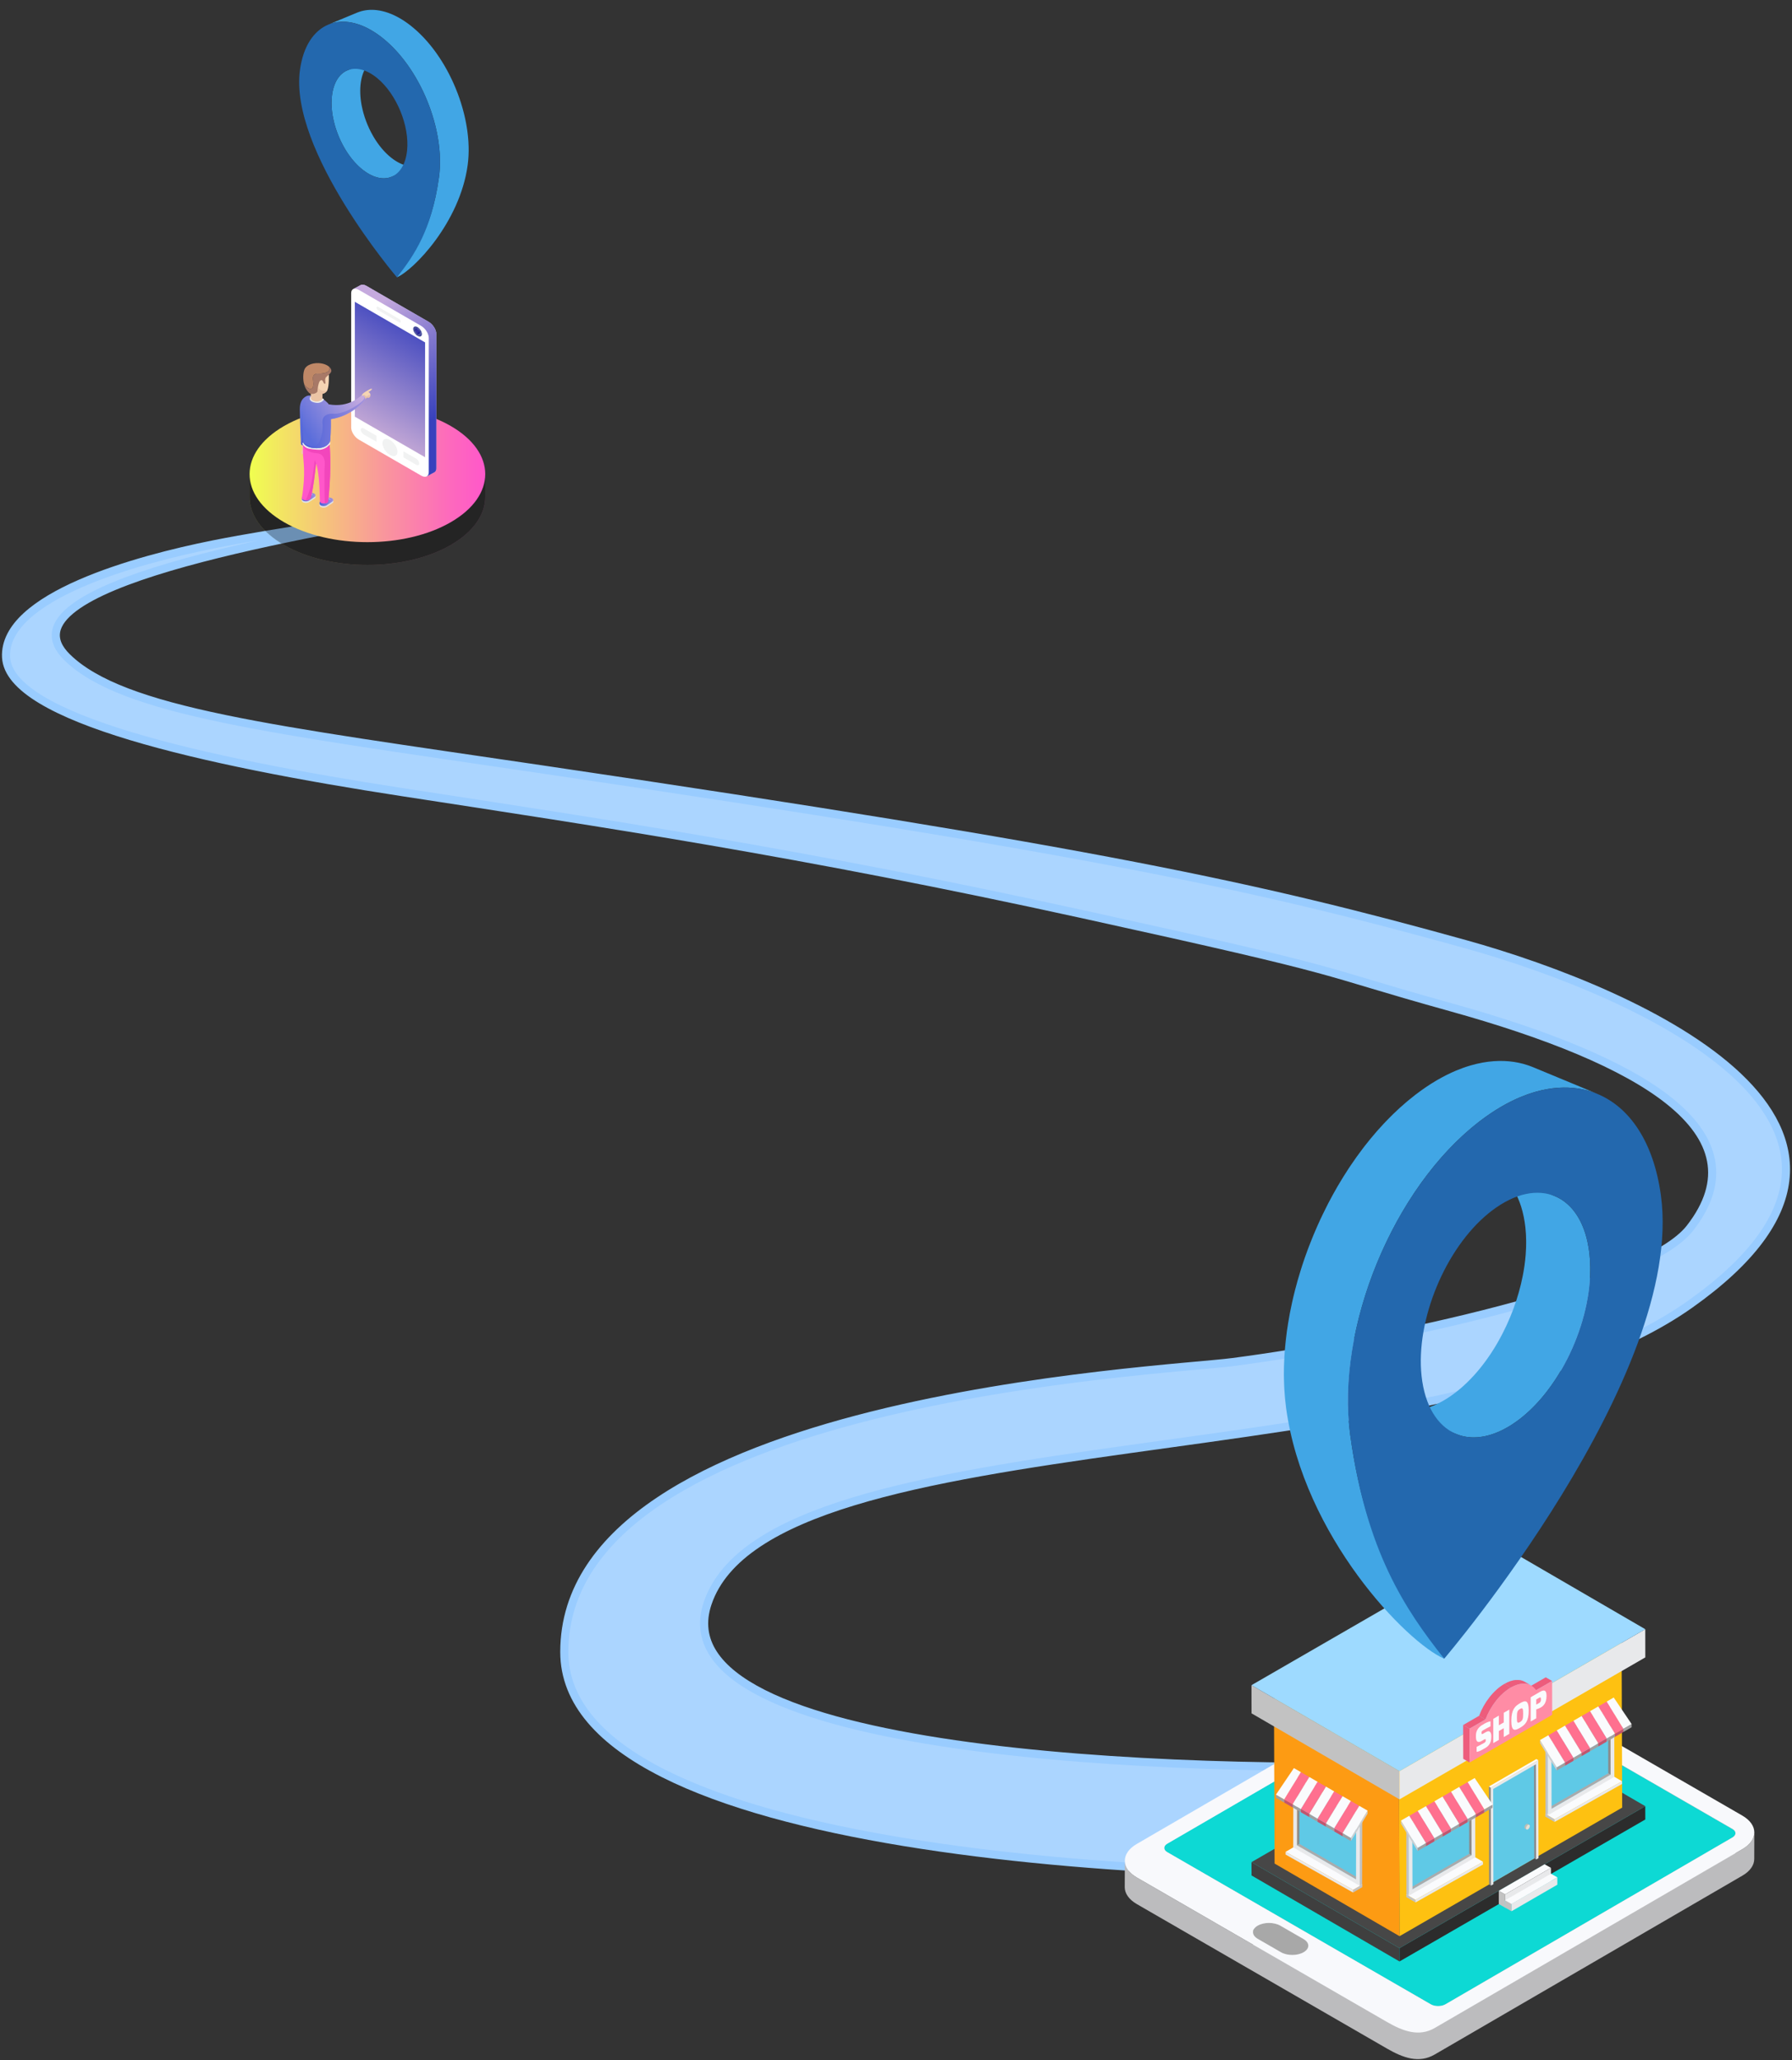 <svg width="442" height="508" viewBox="0 0 442 508" fill="none" xmlns="http://www.w3.org/2000/svg">
<rect x="0" y="0" width="442" height="508" fill="#333333" stroke="none"/>
<path d="M16.548 162.065C-1.478 144.395 72.703 132.298 104.303 126.279C96.528 127.032 67.71 131.217 52.662 134.227C33.852 137.989 0.747 147.017 1.499 162.065C2.251 177.113 50.233 187.787 99.138 195.311C148.043 202.834 196.977 210.058 266.785 225.365C336.137 240.572 322.535 238.539 357.887 248.375C404.682 261.395 435.392 279.059 416.817 302.849C405.542 317.29 341.325 330.993 303.959 335.867C286.654 338.124 139.186 344.896 139.186 407.344C139.186 457.302 288.159 464.275 362.645 461.516L355.122 435.182C289.664 437.439 161.908 432.624 174.548 395.306C190.348 348.658 355.122 365.271 416.817 321.633C478.513 277.994 405.257 244.965 361.281 232.755C310.199 218.572 270.843 209.977 133.419 189.675C67.208 179.894 30.278 175.524 16.548 162.065Z" fill="#ABD5FF" stroke="#99CCFF" stroke-width="2" stroke-linecap="round"/>
<path d="M81.809 24.433C81.823 24.201 81.84 23.971 81.865 23.743C82.047 22.062 82.5 20.672 83.156 19.597C83.813 18.522 84.677 17.764 85.681 17.346L92.754 14.409C90.746 15.243 89.304 17.444 88.939 20.806C88.913 21.034 88.896 21.264 88.882 21.497C88.878 21.567 88.875 21.637 88.872 21.707C88.864 21.877 88.859 22.048 88.857 22.221C88.857 22.296 88.855 22.372 88.856 22.448C88.855 22.601 88.859 22.754 88.863 22.907C88.865 22.977 88.865 23.047 88.868 23.118C88.877 23.341 88.889 23.567 88.907 23.792C88.922 23.991 88.941 24.191 88.963 24.392C88.969 24.452 88.978 24.513 88.985 24.573C89.002 24.715 89.019 24.856 89.038 24.998C89.045 25.049 89.054 25.101 89.061 25.153C89.083 25.294 89.105 25.438 89.129 25.58C89.141 25.65 89.154 25.72 89.166 25.791C89.186 25.896 89.205 26.003 89.226 26.109C89.282 26.397 89.343 26.685 89.412 26.973C89.424 27.023 89.437 27.075 89.45 27.125C89.509 27.367 89.572 27.609 89.639 27.851C89.656 27.912 89.673 27.974 89.691 28.035C89.768 28.307 89.851 28.577 89.939 28.847C89.956 28.9 89.974 28.952 89.991 29.005C90.067 29.233 90.148 29.461 90.23 29.688C90.253 29.752 90.276 29.815 90.3 29.88C90.4 30.148 90.506 30.414 90.616 30.68C90.635 30.726 90.656 30.771 90.675 30.817C90.777 31.057 90.882 31.296 90.991 31.533C91.018 31.589 91.043 31.646 91.069 31.703C91.199 31.98 91.335 32.254 91.474 32.526C91.501 32.578 91.529 32.629 91.556 32.681C91.715 32.983 91.877 33.282 92.048 33.575C92.1 33.665 92.154 33.753 92.206 33.841C92.262 33.935 92.318 34.03 92.376 34.124C92.432 34.213 92.489 34.3 92.544 34.388C92.604 34.48 92.662 34.574 92.721 34.666C92.749 34.707 92.778 34.749 92.806 34.791C92.914 34.952 93.023 35.112 93.134 35.269C93.181 35.335 93.229 35.401 93.276 35.466C93.373 35.599 93.47 35.73 93.569 35.859C93.629 35.939 93.69 36.017 93.751 36.095C93.793 36.148 93.834 36.2 93.876 36.252C93.959 36.356 94.044 36.459 94.129 36.561C94.167 36.606 94.204 36.651 94.241 36.695C94.363 36.838 94.487 36.979 94.612 37.117C94.618 37.124 94.625 37.13 94.631 37.137C94.751 37.268 94.871 37.396 94.993 37.522C95.034 37.564 95.075 37.604 95.116 37.645C95.206 37.737 95.296 37.826 95.386 37.915C95.432 37.959 95.479 38.003 95.525 38.047C95.618 38.134 95.71 38.219 95.804 38.303C95.845 38.34 95.887 38.379 95.929 38.416C96.064 38.534 96.199 38.65 96.337 38.762C96.437 38.844 96.538 38.924 96.638 39.001C96.781 39.11 96.923 39.214 97.065 39.315C97.103 39.341 97.139 39.367 97.177 39.393C97.305 39.482 97.433 39.567 97.561 39.649C97.576 39.658 97.59 39.669 97.605 39.678C97.737 39.761 97.868 39.838 97.999 39.914C98.141 39.995 98.282 40.071 98.422 40.143C98.455 40.16 98.49 40.18 98.523 40.197C98.697 40.283 98.87 40.363 99.041 40.436C99.141 40.477 99.24 40.516 99.338 40.553C99.386 40.571 99.435 40.593 99.482 40.609C99.63 40.663 99.776 40.711 99.922 40.754C99.926 40.755 99.931 40.756 99.936 40.757C100.071 40.796 100.204 40.831 100.337 40.861C100.381 40.872 100.424 40.88 100.468 40.889C100.564 40.909 100.659 40.927 100.754 40.943C100.796 40.949 100.839 40.956 100.88 40.961C100.979 40.976 101.077 40.987 101.175 40.996C101.209 41 101.243 41.004 101.278 41.006C101.405 41.016 101.531 41.022 101.655 41.023C101.681 41.023 101.707 41.022 101.733 41.022C101.836 41.022 101.936 41.018 102.037 41.013C102.071 41.011 102.105 41.008 102.139 41.006C102.254 40.997 102.368 40.985 102.48 40.968C102.488 40.967 102.495 40.967 102.503 40.966C102.622 40.948 102.739 40.925 102.855 40.899C102.887 40.892 102.917 40.885 102.949 40.877C103.043 40.854 103.136 40.828 103.228 40.799C103.252 40.792 103.277 40.785 103.301 40.778C103.42 40.739 103.538 40.695 103.654 40.648L96.58 43.586C96.561 43.594 96.542 43.602 96.522 43.61C96.426 43.649 96.326 43.684 96.227 43.716C96.203 43.724 96.178 43.731 96.154 43.738C96.098 43.755 96.043 43.774 95.987 43.789C95.95 43.798 95.912 43.806 95.875 43.816C95.845 43.823 95.813 43.831 95.782 43.838C95.668 43.864 95.552 43.886 95.434 43.905C95.432 43.905 95.429 43.905 95.429 43.905C95.422 43.906 95.414 43.907 95.406 43.908C95.294 43.925 95.18 43.936 95.065 43.945C95.031 43.948 94.997 43.95 94.963 43.951C94.928 43.953 94.893 43.957 94.857 43.958C94.791 43.961 94.725 43.961 94.66 43.96C94.633 43.96 94.608 43.962 94.582 43.962C94.47 43.96 94.358 43.957 94.244 43.948C94.23 43.947 94.217 43.946 94.204 43.944C94.17 43.941 94.136 43.937 94.101 43.933C94.004 43.924 93.906 43.913 93.807 43.898C93.764 43.892 93.722 43.886 93.68 43.879C93.647 43.874 93.614 43.87 93.582 43.864C93.519 43.852 93.457 43.838 93.394 43.825C93.35 43.816 93.307 43.808 93.263 43.798C93.13 43.768 92.996 43.733 92.861 43.694C92.857 43.692 92.853 43.692 92.848 43.69L92.847 43.69C92.702 43.647 92.555 43.599 92.408 43.546C92.359 43.529 92.312 43.508 92.263 43.49C92.174 43.456 92.085 43.423 91.994 43.385C91.985 43.381 91.975 43.376 91.966 43.372C91.794 43.3 91.622 43.22 91.448 43.133C91.414 43.116 91.38 43.097 91.346 43.08C91.206 43.007 91.065 42.931 90.924 42.85C90.905 42.839 90.886 42.831 90.868 42.82C90.755 42.754 90.643 42.685 90.531 42.614C90.516 42.605 90.501 42.595 90.487 42.586C90.36 42.504 90.231 42.419 90.103 42.33C90.065 42.304 90.028 42.278 89.991 42.252C89.848 42.151 89.706 42.047 89.564 41.937C89.463 41.861 89.363 41.781 89.262 41.699C89.125 41.587 88.989 41.471 88.854 41.352C88.812 41.315 88.771 41.277 88.728 41.24C88.634 41.156 88.541 41.07 88.449 40.983C88.404 40.939 88.357 40.895 88.311 40.851C88.219 40.763 88.129 40.673 88.04 40.582C87.999 40.541 87.959 40.499 87.918 40.458C87.796 40.332 87.675 40.204 87.556 40.074C87.549 40.066 87.543 40.06 87.536 40.053C87.411 39.915 87.288 39.774 87.166 39.632C87.128 39.587 87.091 39.542 87.054 39.498C86.969 39.395 86.884 39.292 86.8 39.188C86.759 39.137 86.717 39.085 86.676 39.032C86.643 38.99 86.611 38.95 86.578 38.909C86.549 38.871 86.522 38.832 86.493 38.794C86.395 38.665 86.297 38.534 86.201 38.401C86.153 38.336 86.106 38.27 86.059 38.204C85.947 38.047 85.838 37.887 85.731 37.726C85.708 37.693 85.685 37.66 85.662 37.625C85.656 37.617 85.651 37.609 85.646 37.601C85.585 37.51 85.527 37.416 85.468 37.323C85.411 37.236 85.355 37.148 85.3 37.059C85.243 36.966 85.187 36.871 85.13 36.776C85.08 36.694 85.03 36.612 84.981 36.528C84.977 36.522 84.975 36.516 84.972 36.511C84.801 36.217 84.638 35.919 84.48 35.617C84.464 35.586 84.446 35.558 84.43 35.528C84.418 35.506 84.409 35.483 84.398 35.461C84.258 35.19 84.123 34.916 83.993 34.638C83.984 34.618 83.972 34.598 83.963 34.579C83.946 34.543 83.931 34.505 83.915 34.469C83.806 34.232 83.7 33.994 83.598 33.754C83.585 33.721 83.569 33.69 83.555 33.657C83.55 33.644 83.545 33.63 83.54 33.617C83.43 33.353 83.325 33.086 83.225 32.817C83.215 32.793 83.205 32.769 83.197 32.745C83.182 32.705 83.169 32.665 83.154 32.626C83.071 32.398 82.992 32.171 82.916 31.942C82.903 31.905 82.889 31.868 82.877 31.831C82.872 31.815 82.867 31.8 82.863 31.785C82.776 31.515 82.693 31.243 82.615 30.973C82.609 30.95 82.601 30.927 82.595 30.905C82.584 30.867 82.575 30.828 82.564 30.788C82.496 30.547 82.433 30.305 82.374 30.062C82.365 30.026 82.354 29.99 82.346 29.954C82.343 29.94 82.341 29.925 82.337 29.911C82.269 29.622 82.208 29.335 82.151 29.047C82.145 29.019 82.139 28.992 82.133 28.963C82.118 28.886 82.105 28.807 82.091 28.729C82.079 28.659 82.066 28.589 82.053 28.517C82.029 28.375 82.007 28.232 81.986 28.09C81.978 28.038 81.969 27.987 81.962 27.935C81.96 27.925 81.959 27.915 81.958 27.905C81.94 27.773 81.924 27.642 81.909 27.511C81.902 27.45 81.894 27.39 81.887 27.329C81.865 27.13 81.847 26.93 81.831 26.732L81.831 26.73C81.813 26.503 81.801 26.278 81.793 26.054C81.79 25.984 81.789 25.915 81.787 25.844C81.783 25.691 81.78 25.537 81.78 25.384C81.78 25.352 81.778 25.319 81.778 25.287C81.779 25.243 81.781 25.2 81.782 25.157C81.784 24.984 81.79 24.813 81.797 24.643C81.802 24.574 81.805 24.503 81.809 24.433Z" fill="#41A6E5"/>
<path d="M88.068 3.123C88.104 3.108 88.14 3.092 88.177 3.078C88.2 3.069 88.224 3.062 88.249 3.052C88.364 3.008 88.48 2.965 88.597 2.925C88.633 2.913 88.669 2.9 88.705 2.888C88.852 2.84 89 2.794 89.15 2.753C89.158 2.751 89.164 2.749 89.171 2.746C89.193 2.741 89.214 2.736 89.236 2.731C89.36 2.698 89.485 2.668 89.611 2.641C89.654 2.632 89.697 2.621 89.74 2.614C89.881 2.585 90.023 2.559 90.166 2.537C90.177 2.535 90.187 2.532 90.198 2.531C90.2 2.531 90.202 2.531 90.204 2.53C90.361 2.507 90.519 2.488 90.678 2.472C90.721 2.467 90.764 2.465 90.807 2.461C90.936 2.45 91.066 2.442 91.196 2.435C91.222 2.434 91.247 2.431 91.273 2.429C91.283 2.429 91.295 2.429 91.305 2.429C91.471 2.423 91.636 2.422 91.803 2.424C91.84 2.425 91.878 2.427 91.915 2.427C92.053 2.431 92.194 2.436 92.334 2.445C92.36 2.447 92.386 2.447 92.413 2.449C92.427 2.449 92.443 2.452 92.458 2.454C92.636 2.467 92.814 2.484 92.992 2.506C93.026 2.51 93.06 2.515 93.095 2.52C93.251 2.54 93.409 2.565 93.568 2.591C93.594 2.596 93.618 2.598 93.643 2.602C93.656 2.605 93.669 2.608 93.682 2.611C93.878 2.646 94.075 2.687 94.272 2.734C94.312 2.743 94.352 2.753 94.392 2.762C94.597 2.812 94.801 2.865 95.008 2.926L95.01 2.926C95.012 2.926 95.014 2.928 95.016 2.928C95.263 3 95.51 3.081 95.759 3.169C95.778 3.176 95.797 3.182 95.816 3.189C96.056 3.274 96.296 3.369 96.539 3.469C96.559 3.477 96.578 3.484 96.599 3.492C96.615 3.499 96.632 3.507 96.648 3.513C96.778 3.569 96.908 3.626 97.038 3.686C97.068 3.699 97.098 3.712 97.127 3.726C97.287 3.8 97.449 3.878 97.61 3.958C97.654 3.981 97.699 4.004 97.744 4.027C97.862 4.087 97.979 4.147 98.097 4.211C98.156 4.242 98.214 4.275 98.273 4.307C98.379 4.365 98.484 4.425 98.59 4.485C98.623 4.504 98.654 4.52 98.686 4.539C98.712 4.554 98.737 4.57 98.763 4.585C98.914 4.674 99.066 4.766 99.219 4.861C99.249 4.88 99.278 4.898 99.308 4.916C99.488 5.03 99.669 5.148 99.849 5.269C99.896 5.3 99.944 5.334 99.992 5.367C100.131 5.462 100.27 5.559 100.41 5.66C100.462 5.697 100.515 5.734 100.567 5.772C100.749 5.905 100.931 6.04 101.114 6.181C101.39 6.394 101.662 6.614 101.933 6.84C102.022 6.914 102.107 6.99 102.194 7.065C102.377 7.222 102.559 7.38 102.739 7.542C102.838 7.633 102.938 7.725 103.037 7.817C103.203 7.972 103.369 8.128 103.533 8.287C103.633 8.385 103.734 8.482 103.832 8.582C103.997 8.746 104.161 8.915 104.323 9.084C104.414 9.179 104.507 9.275 104.598 9.373C104.782 9.569 104.963 9.769 105.142 9.971C105.208 10.045 105.276 10.117 105.342 10.193C105.586 10.472 105.826 10.755 106.063 11.044C106.113 11.105 106.162 11.169 106.212 11.23C106.369 11.424 106.527 11.619 106.681 11.816C106.715 11.861 106.748 11.905 106.782 11.95C106.825 12.007 106.867 12.063 106.91 12.118C107.125 12.402 107.339 12.688 107.548 12.98C107.553 12.988 107.559 12.995 107.565 13.003C107.777 13.3 107.985 13.602 108.19 13.907C108.232 13.968 108.273 14.03 108.314 14.091C108.35 14.144 108.387 14.197 108.422 14.25C108.517 14.394 108.608 14.542 108.703 14.688C108.802 14.842 108.902 14.996 109 15.152C109.12 15.345 109.237 15.54 109.354 15.735C109.447 15.89 109.542 16.043 109.634 16.2C109.651 16.229 109.668 16.256 109.684 16.286C109.861 16.59 110.034 16.895 110.204 17.205C110.211 17.22 110.22 17.234 110.227 17.249C110.387 17.54 110.544 17.833 110.697 18.129C110.716 18.166 110.734 18.204 110.754 18.241C110.802 18.335 110.85 18.43 110.897 18.525C111.024 18.776 111.149 19.028 111.271 19.281C111.326 19.394 111.38 19.507 111.434 19.62C111.475 19.707 111.517 19.792 111.557 19.878C111.645 20.067 111.73 20.258 111.816 20.447C111.846 20.517 111.878 20.585 111.909 20.655C112.045 20.962 112.178 21.269 112.308 21.578C112.324 21.617 112.338 21.656 112.354 21.694C112.389 21.777 112.422 21.86 112.456 21.944C112.569 22.22 112.679 22.499 112.786 22.777C112.823 22.874 112.861 22.971 112.897 23.067C112.921 23.132 112.947 23.195 112.971 23.261C113.078 23.548 113.181 23.836 113.282 24.124C113.292 24.153 113.301 24.181 113.311 24.21C113.396 24.456 113.48 24.702 113.56 24.948C113.587 25.03 113.612 25.114 113.639 25.196C113.671 25.297 113.702 25.398 113.734 25.499C113.827 25.797 113.918 26.096 114.005 26.395C114.023 26.46 114.043 26.526 114.062 26.59C114.068 26.613 114.076 26.637 114.082 26.66C114.178 26.995 114.267 27.33 114.354 27.666C114.377 27.758 114.399 27.849 114.422 27.94C114.462 28.099 114.503 28.258 114.541 28.418C114.569 28.534 114.593 28.651 114.621 28.768C114.648 28.882 114.674 28.996 114.698 29.111C114.766 29.417 114.829 29.723 114.89 30.029C114.902 30.089 114.915 30.15 114.927 30.209C114.93 30.224 114.933 30.24 114.936 30.255C115.004 30.611 115.066 30.967 115.123 31.322C115.139 31.422 115.153 31.522 115.168 31.622C115.199 31.824 115.233 32.025 115.261 32.226C115.27 32.29 115.276 32.355 115.284 32.419C115.307 32.584 115.326 32.75 115.346 32.915C115.372 33.136 115.398 33.355 115.42 33.575C115.436 33.743 115.452 33.91 115.467 34.077C115.478 34.193 115.49 34.311 115.499 34.427C115.511 34.584 115.521 34.742 115.531 34.898C115.533 34.937 115.537 34.978 115.539 35.018C115.56 35.367 115.574 35.714 115.584 36.06C115.585 36.12 115.587 36.178 115.588 36.237C115.595 36.513 115.598 36.789 115.597 37.063C115.597 37.114 115.594 37.163 115.594 37.214C115.593 37.331 115.589 37.446 115.588 37.562C115.583 37.804 115.576 38.045 115.565 38.285C115.559 38.41 115.553 38.534 115.546 38.658C115.531 38.9 115.514 39.141 115.493 39.381C115.484 39.489 115.477 39.599 115.466 39.707C115.433 40.051 115.395 40.392 115.349 40.731C113.418 54.893 102.015 66.626 97.893 68.386C101.282 62.909 106.344 57.832 108.275 43.67C108.322 43.332 108.359 42.99 108.392 42.647C108.402 42.539 108.41 42.429 108.42 42.321C108.44 42.081 108.457 41.84 108.472 41.597C108.479 41.473 108.485 41.349 108.491 41.225C108.502 40.985 108.509 40.743 108.514 40.502C108.516 40.385 108.52 40.27 108.52 40.154C108.523 39.829 108.521 39.505 108.514 39.177C108.512 39.117 108.51 39.059 108.509 39C108.499 38.654 108.484 38.307 108.464 37.958C108.462 37.919 108.459 37.878 108.456 37.839C108.439 37.566 108.415 37.292 108.392 37.017C108.377 36.849 108.363 36.683 108.345 36.515C108.323 36.295 108.297 36.075 108.271 35.855C108.251 35.69 108.232 35.524 108.21 35.359C108.174 35.093 108.135 34.827 108.094 34.561C108.079 34.461 108.064 34.361 108.048 34.261C107.988 33.89 107.923 33.52 107.851 33.148C107.839 33.088 107.826 33.028 107.814 32.968C107.754 32.662 107.69 32.356 107.622 32.05C107.598 31.936 107.571 31.82 107.545 31.706C107.482 31.43 107.415 31.154 107.347 30.879C107.324 30.787 107.302 30.696 107.278 30.605C107.186 30.246 107.088 29.887 106.986 29.529C106.967 29.463 106.948 29.398 106.929 29.334C106.842 29.034 106.752 28.735 106.659 28.438C106.627 28.336 106.595 28.235 106.563 28.135C106.457 27.806 106.348 27.477 106.235 27.149C106.225 27.12 106.216 27.091 106.206 27.063C106.083 26.709 105.954 26.358 105.822 26.006C105.785 25.909 105.747 25.812 105.711 25.716C105.603 25.437 105.493 25.159 105.38 24.882C105.346 24.799 105.313 24.715 105.279 24.633C105.134 24.285 104.986 23.938 104.833 23.593C104.803 23.524 104.771 23.455 104.74 23.386C104.616 23.109 104.488 22.832 104.358 22.559C104.305 22.446 104.25 22.333 104.196 22.22C104.074 21.966 103.948 21.715 103.821 21.464C103.774 21.369 103.726 21.274 103.678 21.18C103.506 20.846 103.33 20.515 103.151 20.187C103.143 20.173 103.135 20.158 103.127 20.143C102.941 19.805 102.751 19.471 102.557 19.14C102.465 18.983 102.371 18.829 102.278 18.673C102.16 18.478 102.043 18.283 101.923 18.09C101.826 17.934 101.725 17.781 101.626 17.626C101.497 17.427 101.369 17.225 101.239 17.028C101.197 16.967 101.156 16.906 101.115 16.844C100.909 16.54 100.701 16.238 100.489 15.941C100.484 15.933 100.478 15.926 100.472 15.917C100.263 15.626 100.05 15.339 99.835 15.056C99.791 14.999 99.749 14.943 99.706 14.888C99.519 14.643 99.328 14.404 99.136 14.168C99.086 14.106 99.038 14.043 98.987 13.981C98.749 13.692 98.509 13.408 98.266 13.13C98.2 13.055 98.133 12.983 98.067 12.909C97.887 12.707 97.706 12.506 97.523 12.31C97.431 12.213 97.339 12.117 97.247 12.021C97.084 11.852 96.921 11.684 96.757 11.52C96.657 11.421 96.557 11.322 96.458 11.225C96.293 11.066 96.129 10.909 95.962 10.755C95.862 10.662 95.764 10.57 95.663 10.48C95.484 10.318 95.301 10.159 95.119 10.002C95.032 9.928 94.945 9.851 94.858 9.778C94.588 9.552 94.315 9.331 94.038 9.118C93.856 8.978 93.674 8.843 93.491 8.71C93.438 8.672 93.386 8.635 93.334 8.597C93.195 8.498 93.055 8.4 92.916 8.304C92.869 8.272 92.82 8.239 92.773 8.206C92.592 8.085 92.413 7.967 92.233 7.854C92.203 7.835 92.174 7.817 92.143 7.799C91.992 7.704 91.84 7.612 91.688 7.523C91.63 7.489 91.573 7.456 91.515 7.422C91.409 7.361 91.304 7.302 91.199 7.245C91.14 7.213 91.081 7.179 91.022 7.147C90.905 7.084 90.788 7.024 90.672 6.964C90.627 6.942 90.582 6.918 90.537 6.895C90.375 6.814 90.215 6.737 90.054 6.663C90.024 6.649 89.995 6.636 89.965 6.622C89.835 6.563 89.704 6.505 89.575 6.45C89.539 6.435 89.502 6.421 89.466 6.405C89.224 6.304 88.984 6.21 88.744 6.124C88.725 6.118 88.706 6.111 88.686 6.104C88.437 6.016 88.19 5.934 87.944 5.863C87.941 5.861 87.938 5.861 87.935 5.859C87.729 5.799 87.524 5.745 87.319 5.696C87.28 5.686 87.239 5.677 87.199 5.667C87.002 5.621 86.805 5.58 86.609 5.544C86.571 5.537 86.533 5.531 86.495 5.525C86.336 5.497 86.179 5.473 86.022 5.453C85.987 5.449 85.953 5.443 85.919 5.44C85.74 5.418 85.562 5.4 85.385 5.387C85.344 5.384 85.303 5.381 85.261 5.379C85.121 5.371 84.982 5.364 84.843 5.361C84.805 5.36 84.767 5.358 84.73 5.359C84.563 5.357 84.397 5.359 84.233 5.364C84.196 5.366 84.16 5.368 84.124 5.37C83.994 5.375 83.865 5.385 83.736 5.396C83.692 5.399 83.649 5.403 83.606 5.407C83.447 5.423 83.289 5.442 83.132 5.465C83.119 5.466 83.106 5.47 83.093 5.471C82.95 5.493 82.808 5.52 82.667 5.548C82.623 5.557 82.58 5.566 82.537 5.575C82.411 5.603 82.287 5.632 82.163 5.664C82.135 5.672 82.105 5.679 82.076 5.686C81.926 5.728 81.778 5.772 81.631 5.82C81.595 5.832 81.559 5.845 81.523 5.857C81.406 5.897 81.29 5.94 81.175 5.985C81.115 6.008 81.054 6.031 80.994 6.055L88.068 3.123Z" fill="#41A6E5"/>
<path d="M94.043 9.121C84.572 1.826 75.592 5.47 73.984 17.257C71.265 37.186 97.903 68.382 97.903 68.382C102.227 62.924 106.529 56.522 108.282 43.673C109.89 31.886 103.516 16.415 94.043 9.121ZM81.867 23.743C82.588 17.106 87.505 14.992 92.697 18.99C92.797 19.068 92.898 19.146 92.998 19.228C97.8 23.138 101.064 31.057 100.4 37.186C99.679 43.823 94.761 45.937 89.568 41.938C89.467 41.861 89.367 41.781 89.266 41.699C84.466 37.79 81.203 29.87 81.867 23.743Z" fill="#2368AE"/>
<path d="M429.793 455.943L428.045 456.958C428.052 455.318 428.053 453.678 428.059 452.04C428.06 451.659 427.815 451.285 427.324 451.001L362.293 413.455C361.327 412.895 359.691 412.895 358.733 413.455L287.882 454.625C287.404 454.905 287.173 455.278 287.17 455.649C287.162 457.837 287.162 460.02 287.151 462.2C287.151 462.574 287.388 462.958 287.877 463.237L309.324 475.614C309.146 475.88 309.051 476.16 309.051 476.44L309.043 479.486L280.409 462.952C278.432 461.807 277.444 460.303 277.447 458.79C277.444 460.974 277.436 463.16 277.422 465.341C277.422 466.846 278.412 468.353 280.392 469.498L342.122 505.14C346.052 507.402 349.975 508.863 353.882 506.587L429.772 462.486C431.711 461.359 432.682 459.876 432.687 458.387C432.694 456.21 432.7 454.025 432.708 451.839C432.704 453.325 431.732 454.811 429.793 455.943Z" fill="#BCBCBE"/>
<path d="M321.529 478.132C323.075 479.024 323.099 480.476 321.551 481.368C320.011 482.276 317.492 482.276 315.946 481.374L310.222 478.071C308.67 477.172 308.662 475.719 310.204 474.821C311.752 473.92 314.249 473.926 315.806 474.826L321.529 478.132Z" fill="#A8A8A8"/>
<path d="M287.896 456.697L290.345 458.103L290.456 458.175L291.338 458.675L292.942 459.607L293.49 459.926L301.289 464.418L311.037 470.05C311.037 470.05 311.037 470.05 311.048 470.05L324.638 477.899L326.936 479.23L328.932 480.383L330.804 481.462H330.818L342.396 488.157L345.449 489.903H345.458L347.442 491.054H347.481L348.202 491.502H348.226L352.927 494.226C353.909 494.805 355.538 494.794 356.493 494.226L362.414 490.788L366.869 488.189L371.216 485.673L371.789 485.337L374.253 483.907L380.824 480.089L386.04 477.066L388.833 475.438L390.301 474.579L394.747 471.995L400.854 468.442L401.517 468.062L403.008 467.21L405.947 465.492L409.536 463.417L410.418 462.897L412.317 461.799L413.795 460.925L415.447 459.974L416.132 459.579L421.543 456.434L424.456 454.743L424.75 454.576L424.998 454.431L425.044 454.397L427.335 453.074C428.3 452.506 428.3 451.567 427.321 451L411.983 442.154L411.679 441.967L411.355 441.785L401.517 436.103L399.067 434.698L387.193 427.83H387.178L386.189 427.253L378.107 422.587L376.846 421.869L376.835 421.856L363.132 413.947L362.669 413.675L362.287 413.455C362.17 413.382 362.034 413.322 361.898 413.269C361.473 413.115 360.957 413.028 360.452 413.043C359.816 413.056 359.192 413.189 358.728 413.455L351.458 417.678L347.013 420.263L344.33 421.843H344.305L341.893 423.242L338.629 425.133L338.039 425.479L329.626 430.363L328.6 430.963L319.565 436.212L318.797 436.665L317.373 437.503H317.365L315.795 438.402L315.527 438.562L314.746 439.016L313.067 439.996L303.957 445.285L300.506 447.29L293.37 451.44L290.371 453.178L289.61 453.618L287.886 454.625C286.93 455.184 286.93 456.129 287.896 456.697Z" fill="#0DD9D4"/>
<path d="M429.746 447.683L368.016 412.041C364.076 409.771 357.666 409.771 353.755 412.041L280.363 454.69C276.453 456.97 276.477 460.681 280.409 462.952L342.144 498.594C346.068 500.855 349.996 502.313 353.902 500.041L429.793 455.943C433.7 453.664 433.672 449.954 429.746 447.683ZM321.551 481.368C320.011 482.276 317.492 482.276 315.946 481.374L310.222 478.071C308.67 477.172 308.662 475.72 310.204 474.821C311.752 473.92 314.249 473.926 315.806 474.826L321.53 478.126C323.075 479.024 323.098 480.477 321.551 481.368ZM427.334 453.065L356.494 494.232C355.535 494.794 353.903 494.798 352.927 494.232L287.897 456.689C286.931 456.129 286.926 455.183 287.883 454.625L358.734 413.455C359.691 412.895 361.328 412.895 362.294 413.455L427.325 451C428.3 451.568 428.295 452.506 427.334 453.065Z" fill="#F8F9FC"/>
<path d="M308.68 459.158L308.69 462.442L345.186 483.651L345.177 480.368L308.68 459.158Z" fill="#3F3F3F"/>
<path d="M345.176 480.368L345.184 483.65L405.818 448.642L405.809 445.361L345.176 480.368Z" fill="#2C2C2C"/>
<path d="M308.68 459.157L345.177 480.368L405.811 445.361L369.311 424.149L308.68 459.157Z" fill="#474747"/>
<path d="M314.229 418.823L314.376 459.507L345.198 477.416L345.047 436.731L314.229 418.823Z" fill="#FD9B13"/>
<path d="M345.047 436.732L345.198 477.417L400.115 445.709L399.966 405.024L345.047 436.732Z" fill="#FEC111"/>
<path d="M314.229 418.824L345.047 436.732L399.966 405.024L369.146 387.116L314.229 418.824Z" fill="#BB860A"/>
<path d="M308.68 415.523L308.69 422.469L345.186 443.678L345.177 436.732L308.68 415.523Z" fill="#C2C2C2"/>
<path d="M345.176 436.731L345.184 443.678L405.818 408.673L405.809 401.725L345.176 436.731Z" fill="#E8E9EB"/>
<path d="M308.68 415.523L345.177 436.731L405.811 401.725L369.311 380.514L308.68 415.523Z" fill="#9EDAFF"/>
<path d="M333.734 466.653L336.011 465.33L336.01 464.659L333.729 465.985L333.734 466.653Z" fill="#C2C2C2"/>
<path d="M333.729 465.985L336.01 464.659L319.366 455.299L317.092 456.623L333.729 465.985Z" fill="#FAFBFD"/>
<path d="M317.092 456.623L317.094 457.293L333.734 466.653L333.729 465.985L317.092 456.623Z" fill="#E8E9EB"/>
<path d="M320.519 439.584L319.896 454.996L335.416 464.582L335.698 448.225L320.519 439.584Z" fill="#5FC9E6"/>
<path d="M319.896 454.997L320.488 454.655L320.519 439.584L319.928 439.927L319.896 454.997Z" fill="#8B8B8C"/>
<path d="M334.466 463.411L335.055 463.066L320.488 454.655L319.896 454.997L334.466 463.411Z" fill="#AAABAC"/>
<path d="M335.383 464.998L335.971 464.653L336.008 447.469L335.416 447.815L335.383 464.998Z" fill="#C2C2C2"/>
<path d="M335.418 447.815L336.01 447.469L319.603 437.997L319.014 438.342L335.418 447.815Z" fill="#FAFBFD"/>
<path d="M335.384 464.998L318.975 455.525L319.013 438.341L335.417 447.814L335.384 464.998ZM319.897 454.997L334.466 463.411L334.496 448.34L319.928 439.927L319.897 454.997Z" fill="#E8E9EB"/>
<path d="M320.883 436.974L320.884 437.74L316.773 444.487V443.699L320.883 436.974Z" fill="#CDCED0"/>
<path d="M316.773 443.698V444.487L314.719 443.302L314.72 442.514L316.773 443.698Z" fill="#A0A0A1"/>
<path d="M320.881 436.973L316.772 443.699L314.719 442.515L319.14 435.971L320.881 436.973Z" fill="#FAFBFD"/>
<path d="M322.937 438.161V438.928L318.828 445.671V444.886L322.937 438.161Z" fill="#C7391C"/>
<path d="M318.828 444.886V445.671L316.773 444.487V443.699L318.828 444.886Z" fill="#C2556D"/>
<path d="M322.937 438.161L318.828 444.886L316.773 443.699L320.883 436.974L322.937 438.161Z" fill="#FF708F"/>
<path d="M324.989 439.35V440.113L320.877 446.856L320.879 446.07L324.989 439.35Z" fill="#CDCED0"/>
<path d="M320.879 446.069L320.877 446.856L318.828 445.671V444.886L320.879 446.069Z" fill="#A0A0A1"/>
<path d="M324.989 439.35L320.879 446.07L318.828 444.886L322.937 438.161L324.989 439.35Z" fill="#FAFBFD"/>
<path d="M327.04 440.531L322.933 447.256L320.879 446.07L324.989 439.35L327.04 440.531Z" fill="#FF708F"/>
<path d="M327.041 440.53L327.046 441.297L322.934 448.043V447.256L327.041 440.53Z" fill="#C7391C"/>
<path d="M322.933 447.256V448.043L320.877 446.856L320.879 446.069L322.933 447.256Z" fill="#C2556D"/>
<path d="M329.085 441.709L329.096 442.484L324.984 449.228L324.986 448.441L329.085 441.709Z" fill="#CDCED0"/>
<path d="M324.987 448.442L324.984 449.228L322.934 448.043V447.256L324.987 448.442Z" fill="#A0A0A1"/>
<path d="M329.085 441.71L324.987 448.441L322.934 447.256L327.041 440.53L329.085 441.71Z" fill="#FAFBFD"/>
<path d="M331.143 442.899L331.148 443.668L327.037 450.411L327.039 449.625L331.143 442.899Z" fill="#C7391C"/>
<path d="M327.039 449.625L327.037 450.411L324.984 449.228L324.986 448.441L327.039 449.625Z" fill="#C2556D"/>
<path d="M331.143 442.899L327.039 449.625L324.986 448.441L329.085 441.709L331.143 442.899Z" fill="#FF708F"/>
<path d="M333.203 444.088L333.201 444.854L329.09 451.596L329.092 450.809L333.203 444.088Z" fill="#CDCED0"/>
<path d="M329.092 450.809L329.089 451.596L327.035 450.411L327.037 449.625L329.092 450.809Z" fill="#A0A0A1"/>
<path d="M333.204 444.088L329.093 450.809L327.039 449.625L331.143 442.899L333.204 444.088Z" fill="#FAFBFD"/>
<path d="M335.259 445.275L335.257 446.04L331.146 452.783V451.997L335.259 445.275Z" fill="#C7391C"/>
<path d="M331.146 451.997V452.783L329.092 451.596L329.094 450.809L331.146 451.997Z" fill="#C2556D"/>
<path d="M335.261 445.275L331.148 451.997L329.096 450.809L333.206 444.088L335.261 445.275Z" fill="#FF708F"/>
<path d="M337.313 446.458L337.308 447.225L333.197 453.97L333.199 453.183L337.313 446.458Z" fill="#CDCED0"/>
<path d="M333.199 453.183L333.198 453.97L331.146 452.783V451.997L333.199 453.183Z" fill="#A0A0A1"/>
<path d="M337.314 446.457L333.199 453.183L331.146 451.997L335.259 445.275L337.314 446.457Z" fill="#FAFBFD"/>
<path d="M378.985 434.456V457.934L368.001 464.288L367.947 440.814L378.985 434.456Z" fill="#5FC9E6"/>
<path d="M378.896 458.502L378.416 458.224L378.365 434.743L378.846 435.024L378.896 458.502Z" fill="#8B8B8C"/>
<path d="M367.766 464.939L367.284 464.66L367.232 440.511L367.714 440.792L367.766 464.939Z" fill="#8B8B8C"/>
<path d="M367.714 440.792L367.232 440.511L378.945 433.739L379.427 434.019L367.714 440.792Z" fill="#FAFBFD"/>
<path d="M379.426 434.019L379.478 458.166L378.897 458.501L378.847 435.024L368.296 441.124L368.345 464.602L367.765 464.938L367.713 440.791L379.426 434.019Z" fill="#E8E9EB"/>
<path d="M377.201 449.951L376.829 449.735C376.739 449.684 376.621 449.69 376.486 449.767L376.862 449.984C376.993 449.91 377.116 449.901 377.201 449.951Z" fill="#BFBBB2"/>
<path d="M376.863 449.984L376.487 449.768C376.228 449.919 376.016 450.282 376.018 450.582C376.018 450.732 376.072 450.841 376.157 450.888L376.532 451.105C376.446 451.056 376.394 450.949 376.394 450.801C376.393 450.5 376.603 450.136 376.863 449.984Z" fill="#BFBBB2"/>
<path d="M376.86 449.984C376.601 450.135 376.391 450.499 376.391 450.8C376.391 451.099 376.602 451.226 376.863 451.072C377.122 450.922 377.336 450.553 377.334 450.253C377.335 449.952 377.122 449.834 376.86 449.984Z" fill="#E5E0D5"/>
<path d="M383.432 449.25L381.154 447.928V447.254L383.435 448.579L383.432 449.25Z" fill="#C2C2C2"/>
<path d="M383.435 448.579L381.154 447.254L397.8 437.896L400.077 439.219L383.435 448.579Z" fill="#FAFBFD"/>
<path d="M400.078 439.219L400.075 439.89L383.432 449.249L383.435 448.579L400.078 439.219Z" fill="#E8E9EB"/>
<path d="M396.647 422.181L397.264 437.597L381.746 447.179L381.469 430.823L396.647 422.181Z" fill="#5FC9E6"/>
<path d="M397.262 437.597L396.677 437.253L396.645 422.181L397.233 422.526L397.262 437.597Z" fill="#8B8B8C"/>
<path d="M382.695 446.009L382.105 445.664L396.678 437.253L397.263 437.597L382.695 446.009Z" fill="#AAABAC"/>
<path d="M381.78 447.594L381.19 447.25L381.154 430.066L381.745 430.41L381.78 447.594Z" fill="#C2C2C2"/>
<path d="M381.745 430.411L381.154 430.066L397.558 420.594L398.153 420.94L381.745 430.411Z" fill="#FAFBFD"/>
<path d="M381.744 430.41L398.153 420.94L398.188 438.12L381.78 447.594L381.744 430.41ZM397.262 437.597L397.234 422.526L382.667 430.937L382.695 446.008L397.262 437.597Z" fill="#E8E9EB"/>
<path d="M396.282 419.573L396.279 420.338L400.391 427.081V426.298L396.282 419.573Z" fill="#CDCED0"/>
<path d="M400.391 426.298V427.081L402.445 425.898L402.444 425.112L400.391 426.298Z" fill="#A0A0A1"/>
<path d="M396.281 419.573L400.391 426.298L402.444 425.112L398.025 418.568L396.281 419.573Z" fill="#FAFBFD"/>
<path d="M394.225 420.759V421.524L398.337 428.269L398.334 427.484L394.225 420.759Z" fill="#C7391C"/>
<path d="M398.334 427.484L398.337 428.268L400.388 427.081V426.298L398.334 427.484Z" fill="#C2556D"/>
<path d="M394.225 420.759L398.334 427.484L400.388 426.298L396.279 419.573L394.225 420.759Z" fill="#FF708F"/>
<path d="M392.176 421.945V422.71L396.286 429.452L396.282 428.667L392.176 421.945Z" fill="#CDCED0"/>
<path d="M396.281 428.667L396.285 429.452L398.34 428.268L398.336 427.483L396.281 428.667Z" fill="#A0A0A1"/>
<path d="M392.176 421.946L396.282 428.668L398.337 427.484L394.227 420.759L392.176 421.946Z" fill="#FAFBFD"/>
<path d="M390.123 423.128L394.231 429.853L396.281 428.667L392.175 421.945L390.123 423.128Z" fill="#FF708F"/>
<path d="M390.123 423.128L390.119 423.895L394.231 430.64V429.853L390.123 423.128Z" fill="#C7391C"/>
<path d="M394.23 429.853V430.64L396.284 429.452L396.28 428.667L394.23 429.853Z" fill="#C2556D"/>
<path d="M388.081 424.307L388.068 425.082L392.18 431.824L392.178 431.039L388.081 424.307Z" fill="#CDCED0"/>
<path d="M392.178 431.039L392.18 431.824L394.231 430.64V429.853L392.178 431.039Z" fill="#A0A0A1"/>
<path d="M388.08 424.307L392.177 431.04L394.231 429.853L390.123 423.128L388.08 424.307Z" fill="#FAFBFD"/>
<path d="M386.023 425.495L386.014 426.265L390.127 433.01V432.223L386.023 425.495Z" fill="#C7391C"/>
<path d="M390.127 432.224V433.01L392.181 431.825L392.178 431.04L390.127 432.224Z" fill="#C2556D"/>
<path d="M386.021 425.495L390.126 432.224L392.177 431.04L388.08 424.308L386.021 425.495Z" fill="#FF708F"/>
<path d="M383.959 426.684L383.962 427.452L388.074 434.196L388.07 433.407L383.959 426.684Z" fill="#CDCED0"/>
<path d="M388.068 433.407L388.073 434.196L390.125 433.009V432.223L388.068 433.407Z" fill="#A0A0A1"/>
<path d="M383.959 426.684L388.07 433.408L390.126 432.223L386.021 425.495L383.959 426.684Z" fill="#FAFBFD"/>
<path d="M381.908 427.87L381.912 428.637L386.018 435.381V434.594L381.908 427.87Z" fill="#C7391C"/>
<path d="M386.018 434.594V435.381L388.075 434.195L388.071 433.407L386.018 434.594Z" fill="#C2556D"/>
<path d="M381.908 427.87L386.018 434.595L388.07 433.407L383.96 426.684L381.908 427.87Z" fill="#FF708F"/>
<path d="M379.854 429.055L379.857 429.822L383.968 436.567L383.964 435.778L379.854 429.055Z" fill="#CDCED0"/>
<path d="M383.963 435.778L383.967 436.567L386.017 435.381V434.594L383.963 435.778Z" fill="#A0A0A1"/>
<path d="M379.854 429.055L383.964 435.778L386.017 434.594L381.908 427.87L379.854 429.055Z" fill="#FAFBFD"/>
<path d="M349.134 469.103L346.857 467.78L346.859 467.106L349.138 468.433L349.134 469.103Z" fill="#C2C2C2"/>
<path d="M349.141 468.433L346.861 467.107L363.505 457.748L365.782 459.072L349.141 468.433Z" fill="#FAFBFD"/>
<path d="M365.782 459.072L365.781 459.741L349.137 469.103L349.141 468.432L365.782 459.072Z" fill="#E8E9EB"/>
<path d="M362.349 442.033L362.969 457.449L347.448 467.031L347.17 450.674L362.349 442.033Z" fill="#5FC9E6"/>
<path d="M362.967 457.45L362.376 457.104L362.348 442.033L362.938 442.378L362.967 457.45Z" fill="#8B8B8C"/>
<path d="M348.4 465.86L347.809 465.516L362.377 457.104L362.969 457.45L348.4 465.86Z" fill="#AAABAC"/>
<path d="M347.482 467.447L346.892 467.104L346.855 449.917L347.445 450.263L347.482 467.447Z" fill="#C2C2C2"/>
<path d="M347.445 450.263L346.855 449.918L363.26 440.444L363.85 440.791L347.445 450.263Z" fill="#FAFBFD"/>
<path d="M347.445 450.263L363.851 440.791L363.892 457.97L347.483 467.446L347.445 450.263ZM362.966 457.449L362.938 442.378L348.364 450.789L348.398 465.86L362.966 457.449Z" fill="#E8E9EB"/>
<path d="M361.987 439.426L361.982 440.19L366.094 446.935V446.151L361.987 439.426Z" fill="#CDCED0"/>
<path d="M366.092 446.15V446.935L368.147 445.752V444.963L366.092 446.15Z" fill="#A0A0A1"/>
<path d="M361.986 439.426L366.094 446.15L368.149 444.963L363.727 438.418L361.986 439.426Z" fill="#FAFBFD"/>
<path d="M359.926 440.61V441.375L364.043 448.12L364.04 447.336L359.926 440.61Z" fill="#C7391C"/>
<path d="M364.039 447.336L364.042 448.12L366.091 446.935V446.15L364.039 447.336Z" fill="#C2556D"/>
<path d="M359.926 440.61L364.04 447.336L366.092 446.15L361.985 439.425L359.926 440.61Z" fill="#FF708F"/>
<path d="M357.879 441.799V442.565L361.986 449.306L361.984 448.52L357.879 441.799Z" fill="#CDCED0"/>
<path d="M361.984 448.52L361.986 449.306L364.042 448.12L364.039 447.335L361.984 448.52Z" fill="#A0A0A1"/>
<path d="M357.879 441.799L361.984 448.52L364.039 447.336L359.925 440.61L357.879 441.799Z" fill="#FAFBFD"/>
<path d="M355.824 442.98L359.931 449.705L361.984 448.52L357.879 441.799L355.824 442.98Z" fill="#FF708F"/>
<path d="M355.824 442.98L355.822 443.747L359.934 450.491L359.93 449.705L355.824 442.98Z" fill="#C7391C"/>
<path d="M359.93 449.705L359.933 450.49L361.985 449.306L361.983 448.52L359.93 449.705Z" fill="#C2556D"/>
<path d="M353.78 444.16L353.77 444.935L357.88 451.676L357.877 450.891L353.78 444.16Z" fill="#CDCED0"/>
<path d="M357.879 450.891L357.882 451.676L359.934 450.491L359.93 449.705L357.879 450.891Z" fill="#A0A0A1"/>
<path d="M353.781 444.159L357.879 450.891L359.931 449.705L355.824 442.98L353.781 444.159Z" fill="#FAFBFD"/>
<path d="M351.723 445.35L351.719 446.117L355.828 452.863V452.076L351.723 445.35Z" fill="#C7391C"/>
<path d="M355.826 452.075V452.862L357.883 451.676L357.88 450.891L355.826 452.075Z" fill="#C2556D"/>
<path d="M351.721 445.349L355.826 452.076L357.88 450.891L353.782 444.16L351.721 445.349Z" fill="#FF708F"/>
<path d="M349.66 446.539L349.663 447.304L353.778 454.048L353.776 453.261L349.66 446.539Z" fill="#CDCED0"/>
<path d="M353.775 453.261L353.778 454.048L355.826 452.863V452.076L353.775 453.261Z" fill="#A0A0A1"/>
<path d="M349.66 446.538L353.776 453.26L355.827 452.075L351.721 445.349L349.66 446.538Z" fill="#FAFBFD"/>
<path d="M347.609 447.723L347.614 448.489L351.721 455.232V454.447L347.609 447.723Z" fill="#C7391C"/>
<path d="M351.721 454.447V455.232L353.78 454.048L353.777 453.26L351.721 454.447Z" fill="#C2556D"/>
<path d="M347.609 447.723L351.721 454.446L353.778 453.26L349.662 446.538L347.609 447.723Z" fill="#FF708F"/>
<path d="M345.555 448.908V449.672L349.669 456.419L349.667 455.632L345.555 448.908Z" fill="#CDCED0"/>
<path d="M349.668 455.632L349.669 456.419L351.719 455.232V454.447L349.668 455.632Z" fill="#A0A0A1"/>
<path d="M345.555 448.908L349.667 455.633L351.718 454.447L347.606 447.724L345.555 448.908Z" fill="#FAFBFD"/>
<path d="M371.245 470.382L369.678 469.495L369.674 466.226L371.244 467.113L371.245 470.382Z" fill="#C2C2C2"/>
<path d="M371.244 467.113L369.674 466.226L380.976 459.684L382.543 460.568L371.244 467.113Z" fill="#FAFBFD"/>
<path d="M382.543 460.568L382.548 463.841L371.246 470.382L371.244 467.113L382.543 460.568Z" fill="#E8E9EB"/>
<path d="M372.824 471.266L371.254 470.379L371.248 468.56L372.82 469.449L372.824 471.266Z" fill="#C2C2C2"/>
<path d="M372.82 469.449L371.248 468.559L382.552 462.018L384.121 462.905L372.82 469.449Z" fill="#FAFBFD"/>
<path d="M384.12 462.905L384.124 464.722L372.822 471.266L372.818 469.449L384.12 462.905Z" fill="#E8E9EB"/>
<path d="M382.828 414.491L381.267 413.584L377.32 415.863L378.881 416.77L382.828 414.491Z" fill="#ED5C7C"/>
<path d="M377.688 415.627C377.167 415.323 376.644 415.02 376.126 414.72C374.833 413.967 373.044 414.074 371.066 415.214L372.627 416.122C374.603 414.979 376.394 414.875 377.688 415.627Z" fill="#ED5C7C"/>
<mask id="mask0_517_9345" style="mask-type:luminance" maskUnits="userSpaceOnUse" x="371" y="414" width="7" height="3">
<path d="M377.688 415.627C377.167 415.323 376.644 415.02 376.126 414.72C374.833 413.967 373.044 414.074 371.066 415.214L372.627 416.122C374.603 414.979 376.394 414.875 377.688 415.627Z" fill="white"/>
</mask>
<g mask="url(#mask0_517_9345)">
<path d="M377.688 415.627L376.126 414.72C374.833 413.967 373.044 414.074 371.066 415.214L372.627 416.122C374.603 414.979 376.394 414.875 377.688 415.627Z" fill="#ED5C7C"/>
</g>
<path d="M372.626 416.122L371.066 415.214C368.377 416.767 366.035 419.838 364.836 423.07L366.397 423.978C367.599 420.745 369.936 417.675 372.626 416.122Z" fill="#ED5C7C"/>
<mask id="mask1_517_9345" style="mask-type:luminance" maskUnits="userSpaceOnUse" x="364" y="415" width="9" height="9">
<path d="M372.624 416.122L371.064 415.214C368.375 416.767 366.033 419.838 364.834 423.07L366.395 423.978C367.597 420.745 369.934 417.675 372.624 416.122Z" fill="white"/>
</mask>
<g mask="url(#mask1_517_9345)">
<path d="M372.624 416.122L371.064 415.214C368.375 416.767 366.033 419.838 364.834 423.07L366.395 423.978C367.597 420.745 369.934 417.675 372.624 416.122Z" fill="#ED5C7C"/>
</g>
<path d="M362.45 426.256L360.887 425.351L360.912 433.686L362.471 434.595L362.45 426.256Z" fill="#ED5C7C"/>
<path d="M366.397 423.979L364.836 423.069L360.887 425.351L362.45 426.256L366.397 423.979Z" fill="#ED5C7C"/>
<path d="M372.626 416.122C369.936 417.675 367.598 420.746 366.396 423.979L362.449 426.256L362.47 434.595L382.853 422.828L382.828 414.491L378.881 416.769C377.663 414.935 375.321 414.567 372.626 416.122Z" fill="#FF8CA5"/>
<path d="M364.043 427.862C364.043 426.791 364.653 425.949 365.445 425.434C366.492 424.754 367.117 424.518 367.642 424.436V425.671C367.188 425.875 366.408 426.301 365.942 426.571C365.559 426.792 365.418 426.89 365.418 427.233V427.323C365.418 427.576 365.46 427.691 365.843 427.47L366.509 427.086C367.585 426.464 367.833 427.401 367.833 428.054V428.324C367.833 429.845 367.096 430.582 366.396 430.986C365.071 431.751 364.915 431.841 364.207 431.971V430.737C364.49 430.606 365.383 430.148 366.041 429.769C366.345 429.593 366.459 429.437 366.459 429.192V429.061C366.459 428.824 366.395 428.738 366.084 428.918L365.445 429.286C364.1 430.063 364.043 428.746 364.043 428.362V427.862Z" fill="#FAFBFD"/>
<path d="M368.322 423.822L369.695 423.029V425.408L370.9 424.713V422.333L372.274 421.54V427.525L370.9 428.318V426.135L369.695 426.83V429.014L368.322 429.807V423.822Z" fill="#FAFBFD"/>
<path d="M374.918 419.973C376.142 419.266 377.063 419.004 377.063 421.808C377.063 424.45 376.192 425.296 374.918 426.031C373.643 426.768 372.771 427.009 372.771 424.286C372.771 421.482 373.727 420.66 374.918 419.973ZM374.918 424.609C375.527 424.257 375.689 423.869 375.689 422.602C375.689 421.212 375.562 421.023 374.918 421.395C374.295 421.755 374.145 422.029 374.145 423.493C374.145 424.744 374.223 425.01 374.918 424.609Z" fill="#FAFBFD"/>
<path d="M377.547 418.496L379.856 417.163C380.579 416.746 381.457 416.443 381.457 418.177C381.457 420.099 380.507 420.802 379.856 421.121C379.573 421.26 378.957 421.502 378.921 421.497V423.688L377.547 424.481V418.496ZM379.714 419.861C379.984 419.706 380.076 419.415 380.076 418.998C380.076 418.589 379.963 418.451 379.714 418.594L378.921 419.051V420.319L379.714 419.861Z" fill="#FAFBFD"/>
<path d="M392.173 310.787C392.142 310.269 392.104 309.753 392.048 309.245C391.64 305.488 390.63 302.382 389.162 299.98C387.695 297.578 385.765 295.883 383.521 294.951L367.714 288.386C372.203 290.25 375.424 295.169 376.241 302.682C376.297 303.191 376.335 303.706 376.367 304.225C376.376 304.381 376.383 304.538 376.39 304.695C376.407 305.074 376.418 305.457 376.423 305.843C376.424 306.012 376.428 306.181 376.427 306.351C376.428 306.692 376.419 307.035 376.411 307.378C376.406 307.534 376.405 307.689 376.398 307.848C376.378 308.348 376.351 308.851 376.312 309.355C376.277 309.8 376.235 310.246 376.187 310.695C376.172 310.829 376.153 310.966 376.137 311.1C376.1 311.416 376.062 311.732 376.019 312.049C376.004 312.164 375.984 312.279 375.966 312.395C375.919 312.712 375.87 313.032 375.816 313.35C375.79 313.507 375.759 313.664 375.733 313.82C375.689 314.057 375.645 314.296 375.599 314.533C375.473 315.176 375.338 315.819 375.183 316.463C375.156 316.575 375.126 316.69 375.099 316.802C374.966 317.343 374.827 317.884 374.675 318.425C374.637 318.562 374.601 318.699 374.56 318.836C374.387 319.443 374.201 320.047 374.006 320.651C373.968 320.769 373.927 320.885 373.889 321.003C373.719 321.513 373.539 322.023 373.355 322.53C373.304 322.673 373.252 322.815 373.198 322.958C372.974 323.558 372.738 324.153 372.492 324.746C372.449 324.848 372.404 324.951 372.361 325.053C372.134 325.59 371.899 326.123 371.654 326.653C371.595 326.778 371.539 326.906 371.48 327.032C371.189 327.652 370.887 328.265 370.574 328.872C370.515 328.988 370.452 329.103 370.392 329.219C370.037 329.893 369.674 330.561 369.293 331.217C369.176 331.416 369.056 331.614 368.939 331.811C368.814 332.021 368.689 332.233 368.559 332.443C368.435 332.641 368.308 332.837 368.183 333.033C368.051 333.239 367.921 333.449 367.788 333.653C367.725 333.746 367.662 333.84 367.599 333.933C367.357 334.292 367.113 334.65 366.865 335.001C366.76 335.149 366.653 335.296 366.547 335.442C366.333 335.739 366.115 336.032 365.894 336.32C365.76 336.498 365.624 336.674 365.487 336.848C365.394 336.966 365.301 337.082 365.209 337.198C365.023 337.43 364.832 337.661 364.641 337.889C364.558 337.99 364.475 338.09 364.391 338.188C364.118 338.507 363.842 338.822 363.563 339.13C363.549 339.146 363.534 339.16 363.52 339.176C363.253 339.469 362.985 339.754 362.711 340.035C362.62 340.13 362.529 340.22 362.437 340.312C362.236 340.516 362.034 340.715 361.832 340.914C361.73 341.012 361.625 341.111 361.523 341.209C361.316 341.404 361.108 341.594 360.9 341.782C360.807 341.865 360.713 341.951 360.62 342.034C360.319 342.298 360.017 342.557 359.708 342.808C359.486 342.991 359.26 343.17 359.035 343.341C358.717 343.586 358.399 343.817 358.081 344.043C357.997 344.101 357.915 344.159 357.831 344.218C357.544 344.416 357.259 344.607 356.972 344.789C356.94 344.81 356.907 344.833 356.875 344.854C356.579 345.039 356.287 345.213 355.994 345.381C355.676 345.563 355.362 345.732 355.049 345.894C354.974 345.932 354.898 345.975 354.823 346.014C354.434 346.207 354.048 346.385 353.664 346.547C353.441 346.641 353.222 346.727 353.002 346.81C352.895 346.85 352.786 346.898 352.68 346.935C352.35 347.055 352.022 347.162 351.696 347.258C351.687 347.261 351.678 347.262 351.666 347.266C351.365 347.354 351.067 347.431 350.769 347.499C350.671 347.522 350.575 347.539 350.476 347.559C350.263 347.604 350.049 347.645 349.837 347.68C349.743 347.695 349.648 347.71 349.556 347.722C349.334 347.754 349.116 347.779 348.897 347.801C348.821 347.809 348.744 347.817 348.667 347.822C348.382 347.844 348.102 347.858 347.824 347.859C347.765 347.86 347.708 347.858 347.649 347.857C347.421 347.857 347.196 347.849 346.971 347.837C346.895 347.833 346.818 347.826 346.743 347.822C346.485 347.802 346.23 347.775 345.98 347.738C345.963 347.735 345.947 347.735 345.93 347.733C345.663 347.693 345.402 347.641 345.142 347.584C345.072 347.567 345.003 347.55 344.933 347.534C344.723 347.482 344.515 347.425 344.309 347.36C344.255 347.344 344.199 347.328 344.147 347.311C343.881 347.224 343.616 347.128 343.357 347.021L359.164 353.588C359.207 353.606 359.249 353.624 359.294 353.642C359.51 353.728 359.733 353.807 359.954 353.879C360.008 353.895 360.062 353.911 360.116 353.928C360.241 353.965 360.365 354.007 360.489 354.04C360.572 354.062 360.657 354.079 360.74 354.101C360.808 354.118 360.879 354.134 360.949 354.151C361.204 354.209 361.463 354.259 361.725 354.299C361.73 354.301 361.737 354.3 361.737 354.3C361.754 354.303 361.771 354.305 361.788 354.307C362.04 354.344 362.293 354.37 362.55 354.389C362.626 354.396 362.702 354.4 362.778 354.404C362.856 354.407 362.935 354.416 363.015 354.419C363.162 354.425 363.311 354.424 363.457 354.424C363.515 354.423 363.572 354.427 363.631 354.426C363.88 354.424 364.131 354.416 364.386 354.396C364.416 354.395 364.446 354.391 364.474 354.387C364.551 354.381 364.627 354.371 364.704 354.363C364.923 354.344 365.14 354.317 365.362 354.285C365.457 354.272 365.552 354.257 365.646 354.242C365.72 354.23 365.792 354.223 365.866 354.208C366.006 354.183 366.145 354.15 366.285 354.122C366.384 354.102 366.48 354.084 366.578 354.061C366.876 353.993 367.174 353.916 367.475 353.829C367.484 353.825 367.494 353.824 367.505 353.82L367.507 353.82C367.831 353.725 368.158 353.617 368.489 353.498C368.597 353.46 368.703 353.413 368.811 353.372C369.011 353.296 369.21 353.222 369.414 353.139C369.434 353.129 369.456 353.119 369.476 353.109C369.859 352.947 370.245 352.769 370.634 352.576C370.709 352.537 370.786 352.494 370.861 352.456C371.173 352.294 371.49 352.124 371.805 351.943C371.846 351.919 371.889 351.899 371.93 351.875C372.181 351.728 372.432 351.575 372.684 351.416C372.716 351.395 372.749 351.372 372.781 351.351C373.065 351.17 373.353 350.978 373.64 350.78C373.724 350.722 373.806 350.664 373.89 350.605C374.209 350.381 374.526 350.148 374.844 349.903C375.069 349.732 375.292 349.554 375.517 349.37C375.825 349.12 376.128 348.86 376.429 348.596C376.524 348.513 376.616 348.428 376.711 348.344C376.922 348.156 377.129 347.966 377.334 347.771C377.437 347.673 377.541 347.574 377.643 347.476C377.848 347.279 378.05 347.078 378.249 346.874C378.34 346.782 378.431 346.69 378.523 346.597C378.794 346.316 379.064 346.031 379.331 345.738C379.346 345.722 379.36 345.708 379.374 345.692C379.654 345.384 379.93 345.069 380.203 344.75C380.286 344.652 380.369 344.551 380.452 344.451C380.643 344.223 380.832 343.993 381.02 343.76C381.113 343.644 381.206 343.528 381.298 343.41C381.371 343.318 381.443 343.228 381.516 343.136C381.58 343.052 381.641 342.964 381.705 342.88C381.926 342.591 382.144 342.298 382.358 342.001C382.466 341.855 382.571 341.709 382.676 341.561C382.926 341.209 383.171 340.852 383.41 340.492C383.461 340.417 383.513 340.344 383.564 340.267C383.575 340.249 383.587 340.231 383.599 340.213C383.734 340.009 383.864 339.801 383.996 339.592C384.123 339.396 384.25 339.2 384.372 339.003C384.5 338.795 384.625 338.583 384.752 338.37C384.864 338.186 384.976 338.003 385.085 337.815C385.093 337.802 385.098 337.789 385.106 337.776C385.487 337.12 385.851 336.455 386.205 335.778C386.241 335.71 386.28 335.648 386.316 335.58C386.342 335.532 386.363 335.479 386.388 335.431C386.7 334.824 387.002 334.212 387.294 333.591C387.314 333.546 387.338 333.503 387.359 333.46C387.397 333.379 387.431 333.295 387.467 333.215C387.71 332.685 387.947 332.152 388.175 331.615C388.205 331.543 388.24 331.472 388.271 331.4C388.283 331.37 388.293 331.34 388.306 331.31C388.552 330.719 388.786 330.123 389.009 329.523C389.03 329.468 389.054 329.416 389.073 329.361C389.106 329.272 389.134 329.183 389.167 329.094C389.353 328.587 389.53 328.078 389.7 327.567C389.729 327.484 389.76 327.402 389.787 327.318C389.799 327.283 389.808 327.249 389.818 327.215C390.013 326.612 390.198 326.005 390.372 325.4C390.386 325.349 390.403 325.3 390.418 325.251C390.442 325.165 390.461 325.078 390.487 324.989C390.638 324.449 390.778 323.909 390.911 323.366C390.93 323.286 390.955 323.205 390.973 323.125C390.98 323.093 390.985 323.06 390.993 323.028C391.145 322.384 391.282 321.741 391.409 321.098C391.421 321.035 391.437 320.974 391.45 320.911C391.483 320.737 391.511 320.561 391.542 320.387C391.571 320.23 391.599 320.074 391.627 319.914C391.682 319.596 391.731 319.276 391.778 318.959C391.796 318.844 391.815 318.728 391.831 318.613C391.835 318.591 391.839 318.567 391.841 318.546C391.881 318.251 391.915 317.959 391.949 317.664C391.966 317.528 391.984 317.394 391.998 317.257C392.047 316.813 392.089 316.367 392.124 315.924L392.124 315.919C392.164 315.412 392.191 314.909 392.209 314.41C392.217 314.253 392.217 314.098 392.222 313.94C392.23 313.597 392.239 313.254 392.238 312.913C392.238 312.84 392.242 312.766 392.242 312.696C392.241 312.597 392.235 312.501 392.234 312.405C392.229 312.019 392.216 311.637 392.201 311.257C392.189 311.101 392.183 310.944 392.173 310.787Z" fill="#41A6E5"/>
<path d="M378.189 263.166C378.107 263.132 378.027 263.098 377.945 263.066C377.893 263.045 377.839 263.029 377.784 263.008C377.526 262.908 377.268 262.813 377.007 262.723C376.925 262.696 376.846 262.667 376.765 262.64C376.437 262.533 376.105 262.431 375.771 262.339C375.753 262.334 375.739 262.329 375.724 262.324C375.675 262.312 375.627 262.302 375.578 262.289C375.302 262.215 375.022 262.149 374.741 262.088C374.644 262.068 374.549 262.045 374.452 262.027C374.138 261.963 373.819 261.905 373.499 261.856C373.475 261.852 373.453 261.845 373.429 261.844C373.424 261.842 373.42 261.843 373.415 261.841C373.064 261.789 372.712 261.746 372.356 261.711C372.261 261.7 372.163 261.695 372.068 261.686C371.78 261.661 371.49 261.643 371.198 261.628C371.141 261.626 371.084 261.62 371.027 261.615C371.003 261.614 370.977 261.615 370.954 261.616C370.585 261.602 370.214 261.599 369.841 261.604C369.758 261.606 369.674 261.61 369.592 261.612C369.282 261.62 368.968 261.631 368.655 261.652C368.597 261.655 368.538 261.656 368.479 261.659C368.447 261.661 368.412 261.665 368.377 261.67C367.981 261.699 367.583 261.738 367.185 261.787C367.108 261.797 367.032 261.807 366.955 261.817C366.606 261.864 366.253 261.918 365.898 261.977C365.841 261.987 365.785 261.993 365.729 262.002C365.702 262.008 365.672 262.015 365.642 262.021C365.206 262.1 364.766 262.192 364.325 262.296C364.236 262.317 364.147 262.338 364.055 262.36C363.599 262.47 363.142 262.59 362.679 262.725L362.674 262.726C362.67 262.726 362.666 262.729 362.661 262.73C362.11 262.89 361.557 263.073 361.002 263.269C360.959 263.284 360.916 263.297 360.873 263.312C360.338 263.504 359.801 263.715 359.259 263.94C359.214 263.958 359.171 263.973 359.124 263.991C359.089 264.005 359.051 264.024 359.015 264.038C358.725 264.162 358.434 264.29 358.143 264.423C358.077 264.453 358.01 264.481 357.943 264.514C357.586 264.679 357.225 264.852 356.865 265.032C356.766 265.083 356.667 265.134 356.566 265.185C356.303 265.319 356.041 265.455 355.777 265.597C355.645 265.666 355.516 265.74 355.384 265.811C355.147 265.942 354.913 266.075 354.674 266.21C354.602 266.253 354.532 266.288 354.46 266.331C354.403 266.364 354.346 266.4 354.29 266.433C353.951 266.632 353.611 266.837 353.27 267.05C353.202 267.092 353.137 267.131 353.069 267.173C352.668 267.427 352.265 267.691 351.863 267.961C351.757 268.032 351.649 268.107 351.543 268.18C351.233 268.394 350.92 268.61 350.608 268.835C350.492 268.919 350.374 269.001 350.258 269.087C349.85 269.384 349.443 269.685 349.035 269.999C348.418 270.475 347.81 270.968 347.204 271.473C347.007 271.638 346.815 271.807 346.621 271.975C346.213 272.326 345.806 272.679 345.404 273.041C345.181 273.243 344.959 273.449 344.737 273.656C344.366 274.002 343.996 274.351 343.629 274.706C343.406 274.924 343.181 275.142 342.961 275.365C342.593 275.732 342.226 276.108 341.864 276.486C341.66 276.7 341.453 276.914 341.249 277.132C340.838 277.57 340.434 278.018 340.033 278.469C339.885 278.635 339.735 278.796 339.588 278.964C339.042 279.588 338.505 280.221 337.976 280.866C337.865 281.003 337.754 281.145 337.643 281.282C337.291 281.716 336.939 282.151 336.596 282.593C336.519 282.693 336.445 282.792 336.369 282.892C336.273 283.018 336.179 283.143 336.083 283.267C335.602 283.901 335.124 284.542 334.658 285.193C334.646 285.211 334.632 285.227 334.62 285.245C334.146 285.909 333.68 286.583 333.222 287.264C333.13 287.401 333.037 287.538 332.945 287.676C332.864 287.795 332.783 287.911 332.705 288.03C332.491 288.353 332.288 288.684 332.077 289.009C331.855 289.354 331.632 289.697 331.412 290.047C331.145 290.478 330.883 290.914 330.621 291.349C330.412 291.695 330.201 292.039 329.996 292.389C329.958 292.453 329.919 292.515 329.883 292.581C329.488 293.26 329.101 293.943 328.722 294.634C328.706 294.667 328.686 294.7 328.67 294.733C328.314 295.383 327.963 296.038 327.62 296.698C327.577 296.782 327.537 296.867 327.494 296.951C327.385 297.161 327.279 297.373 327.173 297.585C326.89 298.145 326.609 298.708 326.336 299.275C326.215 299.526 326.093 299.778 325.974 300.032C325.882 300.226 325.787 300.415 325.697 300.608C325.501 301.03 325.311 301.456 325.12 301.879C325.051 302.035 324.98 302.188 324.911 302.343C324.607 303.029 324.31 303.716 324.021 304.407C323.985 304.495 323.952 304.581 323.916 304.666C323.84 304.851 323.766 305.037 323.689 305.224C323.437 305.842 323.191 306.464 322.951 307.087C322.869 307.303 322.785 307.519 322.703 307.735C322.649 307.879 322.593 308.02 322.539 308.166C322.3 308.808 322.07 309.451 321.843 310.097C321.821 310.161 321.801 310.225 321.779 310.289C321.589 310.837 321.401 311.387 321.222 311.937C321.162 312.121 321.107 312.308 321.046 312.492C320.975 312.718 320.904 312.942 320.833 313.169C320.625 313.835 320.422 314.502 320.229 315.171C320.187 315.316 320.143 315.463 320.101 315.607C320.086 315.659 320.07 315.711 320.055 315.762C319.842 316.511 319.643 317.261 319.449 318.012C319.396 318.217 319.348 318.421 319.295 318.624C319.206 318.98 319.114 319.333 319.03 319.691C318.968 319.951 318.914 320.213 318.852 320.473C318.792 320.728 318.734 320.984 318.679 321.241C318.527 321.925 318.385 322.608 318.251 323.293C318.224 323.426 318.195 323.562 318.168 323.695C318.161 323.729 318.153 323.763 318.148 323.796C317.995 324.592 317.857 325.387 317.73 326.182C317.693 326.405 317.662 326.629 317.628 326.852C317.559 327.302 317.485 327.752 317.422 328.201C317.401 328.345 317.387 328.488 317.369 328.632C317.319 329.002 317.277 329.372 317.232 329.741C317.173 330.234 317.116 330.725 317.066 331.216C317.029 331.591 316.994 331.963 316.961 332.337C316.937 332.597 316.909 332.86 316.889 333.12C316.863 333.472 316.839 333.823 316.818 334.173C316.813 334.26 316.804 334.351 316.799 334.441C316.753 335.22 316.722 335.997 316.7 336.77C316.697 336.902 316.693 337.032 316.689 337.165C316.675 337.781 316.668 338.399 316.67 339.011C316.671 339.124 316.676 339.234 316.677 339.347C316.679 339.608 316.687 339.866 316.691 340.125C316.702 340.665 316.718 341.205 316.742 341.741C316.756 342.02 316.769 342.298 316.785 342.574C316.817 343.116 316.856 343.655 316.902 344.191C316.922 344.433 316.938 344.678 316.964 344.92C317.038 345.687 317.121 346.451 317.224 347.207C321.54 378.855 347.023 405.073 356.232 409.007C348.66 396.768 337.348 385.422 333.032 353.774C332.929 353.02 332.845 352.256 332.771 351.489C332.748 351.247 332.73 351.002 332.709 350.76C332.664 350.224 332.625 349.686 332.592 349.143C332.576 348.865 332.563 348.589 332.55 348.311C332.525 347.775 332.51 347.235 332.499 346.695C332.494 346.434 332.486 346.176 332.484 345.917C332.477 345.192 332.482 344.466 332.499 343.734C332.503 343.601 332.507 343.471 332.51 343.339C332.532 342.566 332.565 341.791 332.609 341.01C332.614 340.923 332.621 340.832 332.628 340.744C332.666 340.134 332.719 339.521 332.771 338.907C332.804 338.533 332.836 338.161 332.876 337.786C332.926 337.294 332.983 336.803 333.042 336.31C333.087 335.942 333.129 335.571 333.179 335.201C333.257 334.609 333.345 334.013 333.438 333.419C333.472 333.196 333.503 332.972 333.539 332.749C333.673 331.92 333.82 331.093 333.98 330.261C334.007 330.128 334.036 329.992 334.063 329.859C334.197 329.175 334.339 328.492 334.491 327.807C334.546 327.552 334.606 327.295 334.664 327.04C334.805 326.423 334.954 325.807 335.107 325.191C335.157 324.986 335.208 324.781 335.261 324.579C335.467 323.776 335.685 322.975 335.913 322.174C335.954 322.027 335.999 321.882 336.041 321.738C336.234 321.069 336.437 320.401 336.645 319.735C336.716 319.509 336.787 319.283 336.858 319.059C337.095 318.323 337.338 317.589 337.591 316.855C337.613 316.791 337.633 316.727 337.655 316.663C337.931 315.873 338.22 315.087 338.515 314.301C338.597 314.086 338.681 313.869 338.763 313.654C339.002 313.03 339.249 312.409 339.501 311.791C339.578 311.604 339.652 311.417 339.728 311.233C340.051 310.455 340.383 309.68 340.723 308.91C340.792 308.754 340.863 308.601 340.932 308.446C341.21 307.827 341.495 307.21 341.785 306.599C341.905 306.347 342.026 306.093 342.148 305.841C342.421 305.275 342.702 304.712 342.985 304.151C343.091 303.939 343.197 303.727 343.305 303.517C343.689 302.771 344.082 302.031 344.484 301.299C344.501 301.266 344.518 301.233 344.537 301.2C344.952 300.445 345.377 299.698 345.811 298.957C346.016 298.607 346.227 298.264 346.435 297.916C346.697 297.48 346.959 297.042 347.227 296.613C347.444 296.264 347.669 295.921 347.891 295.575C348.178 295.13 348.464 294.679 348.756 294.24C348.849 294.103 348.941 293.965 349.034 293.828C349.494 293.147 349.957 292.473 350.432 291.809C350.443 291.791 350.455 291.775 350.469 291.757C350.936 291.106 351.413 290.465 351.894 289.831C351.99 289.705 352.084 289.58 352.181 289.456C352.6 288.91 353.026 288.375 353.455 287.847C353.566 287.709 353.674 287.568 353.788 287.43C354.319 286.785 354.856 286.15 355.399 285.529C355.547 285.361 355.697 285.199 355.844 285.033C356.246 284.582 356.65 284.135 357.06 283.696C357.264 283.478 357.471 283.264 357.676 283.051C358.04 282.672 358.404 282.296 358.772 281.929C358.995 281.709 359.218 281.488 359.44 281.27C359.808 280.915 360.175 280.564 360.549 280.22C360.771 280.014 360.991 279.808 361.216 279.606C361.617 279.244 362.025 278.89 362.432 278.539C362.627 278.372 362.82 278.2 363.015 278.037C363.619 277.533 364.229 277.039 364.847 276.563C365.255 276.25 365.662 275.948 366.07 275.651C366.188 275.567 366.304 275.483 366.42 275.399C366.732 275.176 367.044 274.958 367.355 274.745C367.461 274.672 367.569 274.598 367.674 274.525C368.079 274.255 368.479 273.991 368.881 273.738C368.948 273.696 369.014 273.656 369.081 273.614C369.42 273.402 369.76 273.196 370.099 272.998C370.228 272.922 370.357 272.848 370.486 272.772C370.722 272.637 370.956 272.504 371.191 272.376C371.323 272.305 371.454 272.231 371.586 272.159C371.848 272.018 372.11 271.884 372.37 271.75C372.469 271.699 372.571 271.646 372.672 271.595C373.032 271.415 373.391 271.242 373.75 271.076C373.817 271.046 373.883 271.016 373.95 270.986C374.241 270.853 374.532 270.725 374.822 270.601C374.902 270.567 374.983 270.535 375.065 270.5C375.605 270.275 376.142 270.064 376.677 269.873C376.72 269.858 376.763 269.843 376.808 269.827C377.363 269.631 377.916 269.448 378.465 269.288C378.471 269.285 378.478 269.284 378.485 269.281C378.945 269.146 379.405 269.026 379.861 268.916C379.95 268.894 380.041 268.873 380.13 268.851C380.571 268.748 381.011 268.656 381.448 268.577C381.533 268.561 381.618 268.547 381.704 268.533C382.058 268.472 382.409 268.418 382.761 268.373C382.838 268.363 382.914 268.35 382.99 268.343C383.391 268.294 383.789 268.255 384.183 268.226C384.276 268.218 384.367 268.213 384.461 268.207C384.774 268.189 385.085 268.174 385.395 268.168C385.48 268.166 385.564 268.161 385.647 268.162C386.02 268.157 386.391 268.162 386.758 268.174C386.84 268.177 386.921 268.183 387.002 268.186C387.293 268.199 387.581 268.22 387.869 268.245C387.967 268.253 388.062 268.261 388.16 268.27C388.516 268.305 388.867 268.347 389.218 268.399C389.247 268.402 389.276 268.41 389.305 268.413C389.625 268.463 389.944 268.521 390.258 268.585C390.355 268.605 390.452 268.625 390.549 268.646C390.83 268.707 391.108 268.773 391.384 268.845C391.447 268.862 391.513 268.877 391.579 268.894C391.914 268.986 392.245 269.086 392.572 269.193C392.654 269.22 392.733 269.249 392.814 269.276C393.076 269.366 393.336 269.461 393.592 269.561C393.726 269.613 393.862 269.664 393.997 269.719L378.189 263.166Z" fill="#41A6E5"/>
<path d="M364.838 276.568C386.002 260.268 406.071 268.41 409.664 294.751C415.74 339.284 356.212 408.997 356.212 408.997C346.549 396.8 336.936 382.494 333.019 353.782C329.425 327.441 343.67 292.869 364.838 276.568ZM392.047 309.244C390.437 294.413 379.447 289.688 367.846 298.623C367.622 298.796 367.398 298.972 367.172 299.155C356.442 307.892 349.149 325.588 350.633 339.284C352.243 354.116 363.233 358.841 374.839 349.903C375.063 349.732 375.287 349.554 375.512 349.37C386.238 340.635 393.531 322.936 392.047 309.244Z" fill="#2368AE"/>
<g opacity="0.3">
<path d="M119.685 122.469V116.792H117.939C116.533 114.554 114.282 112.454 111.174 110.66C99.825 104.107 81.423 104.107 70.073 110.66C66.965 112.454 64.715 114.555 63.309 116.792H61.56V122.525C61.56 126.82 64.398 131.114 70.073 134.39C81.423 140.943 99.825 140.943 111.174 134.39C116.874 131.099 119.709 126.782 119.685 122.469Z" fill="url(#paint0_linear_517_9345)"/>
<path d="M119.685 122.469V116.792H117.939C116.533 114.554 114.282 112.454 111.174 110.66C99.825 104.107 81.423 104.107 70.073 110.66C66.965 112.454 64.715 114.555 63.309 116.792H61.56V122.525C61.56 126.82 64.398 131.114 70.073 134.39C81.423 140.943 99.825 140.943 111.174 134.39C116.874 131.099 119.709 126.782 119.685 122.469Z" fill="black"/>
</g>
<path d="M111.174 105.039C122.524 111.592 122.524 122.216 111.174 128.769C99.825 135.322 81.423 135.322 70.073 128.769C58.723 122.216 58.723 111.592 70.073 105.039C81.423 98.487 99.825 98.487 111.174 105.039Z" fill="url(#paint1_linear_517_9345)"/>
<path d="M105.72 79.354L90.354 70.482C89.793 70.159 89.291 70.115 88.945 70.303V70.302L87.037 71.333L88.467 72.188V104.423C88.467 105.466 89.312 106.799 90.355 107.401L105.509 116.15L105.285 117.446L107.131 116.45C107.147 116.441 107.165 116.434 107.18 116.424L107.182 116.423L107.182 116.422C107.448 116.251 107.608 115.927 107.608 115.474V82.332C107.607 81.289 106.762 79.956 105.72 79.354Z" fill="white"/>
<path opacity="0.4" d="M105.72 79.354L90.354 70.482C89.793 70.159 89.291 70.115 88.945 70.303V70.302L87.037 71.333L88.467 72.188V104.423C88.467 105.466 89.312 106.799 90.355 107.401L105.509 116.15L105.285 117.446L107.131 116.45C107.147 116.441 107.165 116.434 107.18 116.424L107.182 116.423L107.182 116.422C107.448 116.251 107.608 115.927 107.608 115.474V82.332C107.607 81.289 106.762 79.956 105.72 79.354Z" fill="url(#paint2_linear_517_9345)"/>
<path d="M105.72 79.354L90.354 70.482C89.793 70.159 89.291 70.115 88.945 70.303V70.302L87.037 71.333L88.467 72.188V104.423C88.467 105.466 89.312 106.799 90.355 107.401L105.509 116.15L105.285 117.446L107.131 116.45C107.147 116.441 107.165 116.434 107.18 116.424L107.182 116.423L107.182 116.422C107.448 116.251 107.608 115.927 107.608 115.474V82.332C107.607 81.289 106.762 79.956 105.72 79.354Z" fill="url(#paint3_linear_517_9345)"/>
<path d="M105.758 116.471C105.758 117.513 104.913 117.87 103.87 117.268L88.505 108.397C87.463 107.795 86.617 106.462 86.617 105.419V72.277C86.617 71.234 87.463 70.877 88.505 71.479L103.87 80.35C104.913 80.952 105.758 82.286 105.758 83.328V116.471Z" fill="white"/>
<path d="M104.852 112.747L87.525 102.744V74.426L104.852 84.43V112.747Z" fill="url(#paint4_linear_517_9345)"/>
<path d="M98.037 111.41C98.037 112.431 97.209 112.782 96.188 112.192C95.166 111.602 94.338 110.296 94.338 109.274C94.338 108.253 95.166 107.903 96.188 108.493C97.209 109.082 98.037 110.389 98.037 111.41Z" fill="#F1F2F2"/>
<path d="M103.396 114.276C103.396 114.689 103.061 114.83 102.648 114.592L99.504 112.776V111.279L102.648 113.095C103.061 113.333 103.396 113.861 103.396 114.276Z" fill="#F1F2F2"/>
<path d="M88.981 105.95C88.981 105.538 89.315 105.397 89.727 105.634L92.872 107.45V108.947L89.727 107.131C89.315 106.894 88.981 106.366 88.981 105.95Z" fill="#F1F2F2"/>
<path d="M98.837 79.292C98.837 79.516 98.655 79.594 98.431 79.464L93.266 76.482C93.041 76.352 92.859 76.065 92.859 75.841C92.859 75.616 93.041 75.539 93.266 75.669L98.431 78.651C98.655 78.781 98.837 79.067 98.837 79.292Z" fill="#F1F2F2"/>
<path d="M104.069 82.364C104.069 82.883 103.705 83.105 103.216 82.924L103.212 82.922C103.14 82.894 103.069 82.862 102.994 82.818C102.95 82.793 102.905 82.763 102.865 82.735C102.771 82.672 102.683 82.599 102.598 82.514C102.398 82.323 102.225 82.085 102.105 81.843C101.985 81.6 101.914 81.346 101.914 81.119C101.914 80.523 102.394 80.316 102.994 80.663C103.07 80.706 103.145 80.758 103.216 80.813C103.43 80.981 103.621 81.202 103.762 81.435C103.829 81.54 103.883 81.642 103.931 81.751C103.985 81.884 104.029 82.02 104.052 82.149C104.065 82.224 104.069 82.293 104.069 82.364Z" fill="#444A9A"/>
<path d="M103.581 82.08C103.581 82.364 103.382 82.485 103.115 82.386L103.112 82.385C102.983 82.334 102.867 82.252 102.778 82.163C102.581 81.975 102.404 81.673 102.404 81.401C102.404 81.076 102.666 80.963 102.994 81.152C103.166 81.252 103.312 81.407 103.413 81.574C103.509 81.725 103.581 81.904 103.581 82.08Z" fill="#231F9A"/>
<path opacity="0.1" d="M103.763 81.436L102.599 82.515C102.399 82.324 102.226 82.086 102.105 81.844L103.217 80.814C103.43 80.981 103.621 81.203 103.763 81.436Z" fill="white"/>
<path opacity="0.1" d="M104.052 82.15L103.217 82.925L103.212 82.922C103.141 82.895 103.07 82.863 102.995 82.819C102.95 82.793 102.905 82.763 102.865 82.735L103.932 81.751C103.986 81.885 104.03 82.021 104.052 82.15Z" fill="white"/>
<path d="M75.108 109.465C75.108 109.465 75.364 110.393 75.308 110.734C75.252 111.075 74.75 112.073 74.58 112.045C74.41 112.017 74.278 111.743 74.326 111.449C74.375 111.153 74.602 110.736 74.602 110.63C74.602 110.342 74.197 109.899 74.374 109.392C74.55 108.885 75.108 109.465 75.108 109.465Z" fill="#F2CAAA"/>
<path d="M90.829 96.703C90.829 96.703 90.994 96.618 91.248 96.986C91.288 97.042 91.316 97.11 91.338 97.178V97.184C91.344 97.206 91.35 97.223 91.35 97.246C91.361 97.32 91.361 97.427 91.316 97.506C91.219 97.699 91.044 97.427 90.8 97.58C90.551 97.727 90.523 97.959 89.952 97.523C89.629 97.28 89.476 97.766 89.403 98.236C89.278 98.106 89.193 97.925 89.193 97.682C89.193 97.054 90.274 96.516 90.591 96.335C90.97 96.115 91.558 95.73 91.728 95.905C91.899 96.075 90.829 96.703 90.829 96.703Z" fill="#F5D4B3"/>
<path d="M81.98 123.285C81.965 123.275 81.953 123.263 81.936 123.254C81.535 123.022 80.956 123.09 80.555 123.322L79.103 124.16H78.805V124.561C78.796 124.719 78.895 124.878 79.103 124.998C79.504 125.23 80.154 125.23 80.555 124.998L81.936 124.092C82.123 123.984 82.219 123.845 82.232 123.704L82.182 123.305L81.98 123.285Z" fill="#E1E2E3"/>
<path d="M81.937 123.704L80.556 124.61C80.155 124.842 79.505 124.842 79.104 124.61C78.703 124.378 78.703 123.786 79.104 123.554C79.104 123.554 80.125 122.974 80.637 122.819C81.309 122.615 81.694 122.746 81.953 122.898C82.184 123.034 82.337 123.473 81.937 123.704Z" fill="url(#paint5_linear_517_9345)"/>
<path d="M81.423 123.221C81.408 123.221 81.393 123.214 81.382 123.202C81.228 123.014 80.944 122.949 80.941 122.949C80.913 122.942 80.895 122.915 80.902 122.887C80.908 122.859 80.934 122.841 80.963 122.847C80.976 122.85 81.284 122.921 81.462 123.136C81.48 123.158 81.477 123.192 81.455 123.209C81.446 123.217 81.434 123.221 81.423 123.221Z" fill="#E1E2E3"/>
<path d="M80.954 123.357C80.939 123.357 80.924 123.351 80.914 123.338C80.759 123.151 80.475 123.085 80.472 123.085C80.445 123.078 80.427 123.051 80.433 123.023C80.439 122.995 80.466 122.977 80.495 122.983C80.507 122.986 80.816 123.057 80.994 123.272C81.011 123.294 81.009 123.327 80.987 123.346C80.977 123.354 80.966 123.357 80.954 123.357Z" fill="#E1E2E3"/>
<path d="M77.613 122.128C77.597 122.118 77.586 122.107 77.569 122.097C77.168 121.866 76.589 121.933 76.188 122.165L74.736 123.003L74.434 122.916L74.437 123.404C74.429 123.562 74.527 123.721 74.736 123.841C75.137 124.073 75.787 124.073 76.187 123.841L77.568 122.935C77.755 122.828 77.851 122.688 77.864 122.547C77.864 122.547 77.814 122.152 77.814 122.148L77.613 122.128Z" fill="#E1E2E3"/>
<path d="M77.569 122.546L76.188 123.453C75.787 123.685 75.137 123.685 74.736 123.453C74.335 123.221 74.335 122.628 74.736 122.397C74.736 122.397 75.758 121.817 76.27 121.661C76.942 121.458 77.326 121.588 77.586 121.74C77.816 121.877 77.97 122.315 77.569 122.546Z" fill="url(#paint6_linear_517_9345)"/>
<path d="M77.055 122.064C77.04 122.064 77.026 122.057 77.015 122.045C76.861 121.857 76.577 121.792 76.574 121.791C76.546 121.785 76.528 121.757 76.534 121.729C76.541 121.702 76.567 121.684 76.596 121.69C76.609 121.693 76.917 121.763 77.095 121.979C77.113 122.001 77.11 122.034 77.088 122.052C77.079 122.06 77.067 122.064 77.055 122.064Z" fill="#E1E2E3"/>
<path d="M76.587 122.2C76.572 122.2 76.557 122.193 76.546 122.181C76.392 121.993 76.108 121.928 76.105 121.927C76.077 121.92 76.059 121.893 76.066 121.865C76.072 121.837 76.098 121.819 76.127 121.825C76.14 121.828 76.449 121.899 76.626 122.115C76.645 122.137 76.641 122.169 76.619 122.188C76.61 122.196 76.598 122.2 76.587 122.2Z" fill="#E1E2E3"/>
<path d="M81.05 122.728C81.041 122.79 81.037 122.852 81.029 122.918C81.025 122.998 81.016 123.072 81.004 123.151C80.996 123.255 80.983 123.358 80.975 123.458C80.967 123.533 80.963 123.603 80.954 123.677C80.913 123.793 80.817 123.897 80.676 123.98C80.56 124.059 80.357 124.108 80.12 124.129C79.843 124.154 79.536 124.134 79.295 124.047C79.062 123.969 78.958 123.828 78.926 123.706C78.918 123.677 78.913 123.64 78.913 123.603C78.913 123.578 78.909 123.545 78.909 123.504C78.859 122.769 78.876 116.751 77.955 114.253C77.681 117.004 77.234 120.268 76.943 121.562C76.914 121.666 76.893 121.761 76.868 121.856C76.86 121.894 76.852 121.927 76.844 121.964C76.715 122.5 76.628 122.79 76.628 122.79C76.524 123.2 75.906 123.37 75.466 123.379C75.437 123.379 75.412 123.379 75.388 123.375C75.305 123.375 75.234 123.366 75.172 123.354C74.905 123.293 74.434 123.141 74.434 122.869C75.487 116.709 74.774 113.328 74.736 111.951C74.716 111.096 74.724 110.412 74.732 109.935C74.74 109.653 74.749 109.446 74.757 109.301C74.761 109.197 74.765 109.131 74.77 109.102C74.77 109.093 74.77 109.09 74.77 109.09L74.853 109.098L78.523 109.496C78.523 109.496 78.689 109.056 78.739 109.43C79.386 109.227 80.228 109.119 81.207 109.023C81.207 109.023 81.216 109.069 81.228 109.16C81.336 109.94 81.822 114.701 81.05 122.728Z" fill="#FF57CA"/>
<path d="M81.05 122.729C81.041 122.791 81.037 122.854 81.028 122.92C81.023 122.996 81.014 123.071 81.005 123.152C80.997 123.254 80.983 123.357 80.974 123.459C80.966 123.53 80.961 123.601 80.952 123.677C80.912 123.792 80.818 123.895 80.676 123.98C80.56 124.059 80.355 124.109 80.12 124.131C80.111 123.971 80.097 123.788 80.089 123.587C80.084 123.418 80.075 123.24 80.071 123.049C79.995 120.582 80.022 116.522 80.022 115.974C80.022 115.146 80.743 111.902 78.081 111.75C75.423 111.603 74.737 109.934 74.737 109.934H74.732C74.741 109.653 74.75 109.444 74.755 109.301C74.759 109.194 74.763 109.128 74.768 109.101C74.768 109.093 74.768 109.088 74.768 109.088L74.853 109.097L78.521 109.493C78.521 109.493 78.69 109.057 78.739 109.426C79.385 109.226 80.226 109.119 81.206 109.021C81.206 109.021 81.214 109.065 81.228 109.159C81.335 109.939 81.82 114.701 81.05 122.729Z" fill="#F246BC"/>
<path d="M81.478 109.477C81.478 109.477 81.223 109.693 80.837 110.078C80.398 110.518 79.47 110.906 78.785 110.906C78.099 110.906 76.096 110.755 75.522 110.403C75.139 110.168 74.894 109.927 74.756 109.731C74.76 109.593 74.765 109.13 74.769 109.103C74.787 109.143 74.809 109.183 74.831 109.223L74.796 109.103L81.364 108.911L81.478 109.477Z" fill="#ECEDED"/>
<path d="M91.18 97.953C91.059 98.08 90.615 98.213 90.652 98.019C90.696 97.79 90.02 98.494 90.02 98.494C90.02 98.494 89.698 98.559 89.404 98.236C89.478 97.767 89.63 97.28 89.953 97.523C90.525 97.959 90.553 97.727 90.802 97.58C91.045 97.427 91.22 97.699 91.317 97.507C91.362 97.427 91.362 97.32 91.351 97.247C91.418 97.483 91.362 97.761 91.18 97.953Z" fill="#EBC4A5"/>
<path d="M89.484 99.223C86.643 102.075 83.684 103.046 81.607 103.341C81.664 105.897 81.433 108.715 81.437 108.719C81.437 108.719 81.388 108.906 81.228 109.16C80.886 109.699 80.031 110.536 78.05 110.518C76.007 110.5 75.169 109.774 74.831 109.222C74.808 109.182 74.787 109.142 74.769 109.102C74.764 109.129 74.76 109.641 74.755 109.748C74.666 109.77 74.586 109.765 74.524 109.748C74.346 109.703 74.261 109.561 74.261 109.561C74.244 109.454 74.23 109.267 74.213 109.022C74.074 107.001 73.945 100.955 73.945 100.955C73.941 99.031 74.618 98.23 75.459 97.745C75.824 97.531 76.274 97.473 76.661 97.549V97.705C76.759 97.674 76.848 97.652 76.928 97.634C77.133 97.59 77.257 97.585 77.257 97.585L79.537 98.4C79.537 98.4 79.711 98.244 80.899 99.437C80.966 99.504 81.024 99.588 81.077 99.695C86.09 100.625 88.793 97.678 89.175 97.54C89.265 97.508 89.623 97.472 89.861 97.763C90.38 98.395 89.856 98.85 89.484 99.223Z" fill="url(#paint7_linear_517_9345)"/>
<path d="M79.537 98.236C79.537 98.236 80.057 98.338 79.815 98.653C79.574 98.968 78.972 99.432 78.044 99.33C77.116 99.228 76.402 98.866 76.402 98.291C76.402 97.717 76.931 97.531 77.358 97.624C77.784 97.717 79.537 98.236 79.537 98.236Z" fill="#ECEDED"/>
<path d="M79.856 92.028C78.536 92.268 77.859 91.908 77.351 92.585C76.9 93.178 77.64 94.829 77.076 95.647C76.674 96.24 75.284 95.612 74.939 94.448C74.643 92.987 74.826 91.379 75.284 90.751C76.18 89.531 78.318 89.326 79.729 89.707C80.42 89.897 80.914 90.18 81.239 90.49C81.422 91.069 81.182 91.788 79.856 92.028Z" fill="#BF8867"/>
<path d="M80.745 96.204C80.703 96.303 80.653 96.388 80.604 96.451C79.976 97.262 78.77 97.305 78.022 97.1C77.712 97.016 77.662 96.162 77.704 95.188C77.768 93.805 78.022 92.176 78.022 92.176L81.105 92.387C81.105 92.387 81.217 95.132 80.745 96.204Z" fill="#F5D4B3"/>
<path d="M79.537 97.117C79.67 97.088 80.108 96.969 80.45 96.627C80.586 96.491 80.668 96.388 80.743 96.204C79.404 96.961 78.402 95.576 78.402 95.576L78.393 95.572L77.703 95.189C77.689 95.474 77.685 95.75 77.694 95.995C77.698 96.053 77.698 96.111 77.703 96.164C77.703 96.191 77.707 96.218 77.707 96.24C77.716 96.351 77.73 96.449 77.743 96.542H77.738L76.661 96.195V98.114C76.661 98.199 76.627 98.497 77.084 98.767C77.721 99.142 78.783 99.203 79.537 98.399V97.117H79.537Z" fill="#EBC4A5"/>
<path d="M81.725 91.443C81.704 91.993 80.886 92.543 80.463 92.967C79.856 93.573 80.541 94.566 80.117 94.635C79.7 94.701 79.759 93.34 78.988 93.858C78.566 94.142 78.297 96 78.297 96.466C78.297 96.939 76.848 97.493 76.202 96.847C75.607 96.252 75.13 95.429 74.939 94.448C75.285 95.612 76.675 96.24 77.077 95.647C77.641 94.829 76.901 93.178 77.352 92.585C77.86 91.908 78.537 92.268 79.856 92.028C81.183 91.788 81.422 91.069 81.239 90.49C81.57 90.815 81.733 91.16 81.725 91.443Z" fill="#A87967"/>
<path d="M88.456 100.171C88.007 100.56 87.557 100.891 87.109 101.19C85.055 102.561 83.108 103.127 81.606 103.341C81.663 105.897 81.432 108.715 81.436 108.719C81.436 108.719 81.387 108.906 81.227 109.16C80.885 109.699 80.03 110.536 78.049 110.518C76.005 110.5 75.168 109.774 74.83 109.222C74.807 109.182 74.785 109.142 74.768 109.102C74.768 109.102 76.179 110.233 77.688 109.925C79.197 109.618 79.741 105.86 79.545 104.472C79.349 103.078 80.075 101.885 82.301 102.023C84.527 102.161 87.501 100.407 88.921 99.267C89.993 98.408 89.974 97.971 89.897 97.81C90.077 98.051 90.122 98.278 90.037 98.516C89.876 98.961 89.288 99.449 88.456 100.171Z" fill="url(#paint8_linear_517_9345)"/>
<path d="M74.831 109.224C74.809 109.184 74.787 109.144 74.769 109.104C74.765 109.13 74.76 109.594 74.756 109.731V109.75C74.667 109.772 74.587 109.767 74.524 109.75C74.347 109.705 74.262 109.563 74.262 109.563C74.244 109.455 74.231 109.269 74.213 109.024C74.769 109.024 74.351 104.166 74.436 102.341C74.48 101.348 74.631 100.489 74.631 100.489C74.502 102.043 74.769 109.024 74.769 109.024L74.796 109.104L74.831 109.224Z" fill="url(#paint9_linear_517_9345)"/>
<path d="M74.769 109.104C74.766 109.119 74.834 109.324 74.831 109.485C74.829 109.6 74.757 109.673 74.755 109.731C74.679 109.634 74.635 109.544 74.613 109.478C74.537 109.272 74.769 109.104 74.769 109.104Z" fill="#ECEDED"/>
<path d="M77.954 114.253C77.68 117.003 77.233 120.267 76.942 121.562C76.913 121.665 76.892 121.761 76.868 121.856C76.859 121.894 76.851 121.927 76.843 121.964C76.714 122.499 76.627 122.789 76.627 122.789C76.523 123.2 75.905 123.37 75.466 123.378L75.387 123.374C77.22 119.712 77.602 113.382 77.602 113.382L77.954 114.253Z" fill="#F246BC"/>
<defs>
<linearGradient id="paint0_linear_517_9345" x1="61.56" y1="122.525" x2="119.685" y2="122.525" gradientUnits="userSpaceOnUse">
<stop stop-color="#F0FF4F"/>
<stop offset="0.149" stop-color="#F3E264"/>
<stop offset="0.559" stop-color="#F9989B"/>
<stop offset="0.853" stop-color="#FD69BD"/>
<stop offset="1" stop-color="#FF57CA"/>
</linearGradient>
<linearGradient id="paint1_linear_517_9345" x1="61.56" y1="116.904" x2="119.687" y2="116.904" gradientUnits="userSpaceOnUse">
<stop stop-color="#F0FF4F"/>
<stop offset="0.149" stop-color="#F3E264"/>
<stop offset="0.559" stop-color="#F9989B"/>
<stop offset="0.853" stop-color="#FD69BD"/>
<stop offset="1" stop-color="#FF57CA"/>
</linearGradient>
<linearGradient id="paint2_linear_517_9345" x1="87.442" y1="79.251" x2="105.953" y2="103.932" gradientUnits="userSpaceOnUse">
<stop stop-color="#37209C"/>
<stop offset="1" stop-color="#471BA6"/>
</linearGradient>
<linearGradient id="paint3_linear_517_9345" x1="87.442" y1="79.251" x2="105.953" y2="103.932" gradientUnits="userSpaceOnUse">
<stop stop-color="#C5AADE"/>
<stop offset="1" stop-color="#3841BD"/>
</linearGradient>
<linearGradient id="paint4_linear_517_9345" x1="83.101" y1="116.255" x2="104.666" y2="78.904" gradientUnits="userSpaceOnUse">
<stop stop-color="#FFD4E0"/>
<stop offset="1" stop-color="#3841BD"/>
</linearGradient>
<linearGradient id="paint5_linear_517_9345" x1="78.803" y1="123.749" x2="82.184" y2="123.749" gradientUnits="userSpaceOnUse">
<stop stop-color="#475FD9"/>
<stop offset="1" stop-color="#A392DD"/>
</linearGradient>
<linearGradient id="paint6_linear_517_9345" x1="74.435" y1="122.592" x2="77.817" y2="122.592" gradientUnits="userSpaceOnUse">
<stop stop-color="#475FD9"/>
<stop offset="1" stop-color="#A392DD"/>
</linearGradient>
<linearGradient id="paint7_linear_517_9345" x1="74.894" y1="105.781" x2="88.49" y2="97.14" gradientUnits="userSpaceOnUse">
<stop stop-color="#5A6DDB"/>
<stop offset="1" stop-color="#C5AADE"/>
</linearGradient>
<linearGradient id="paint8_linear_517_9345" x1="74.767" y1="104.164" x2="90.078" y2="104.164" gradientUnits="userSpaceOnUse">
<stop stop-color="#475FD9"/>
<stop offset="1" stop-color="#A392DD"/>
</linearGradient>
<linearGradient id="paint9_linear_517_9345" x1="72.638" y1="108.679" x2="76.683" y2="101.673" gradientUnits="userSpaceOnUse">
<stop stop-color="#4E5ED4"/>
<stop offset="0.379" stop-color="#5263D6"/>
<stop offset="0.802" stop-color="#5D70DB"/>
<stop offset="1" stop-color="#6579DF"/>
</linearGradient>
</defs>
</svg>
